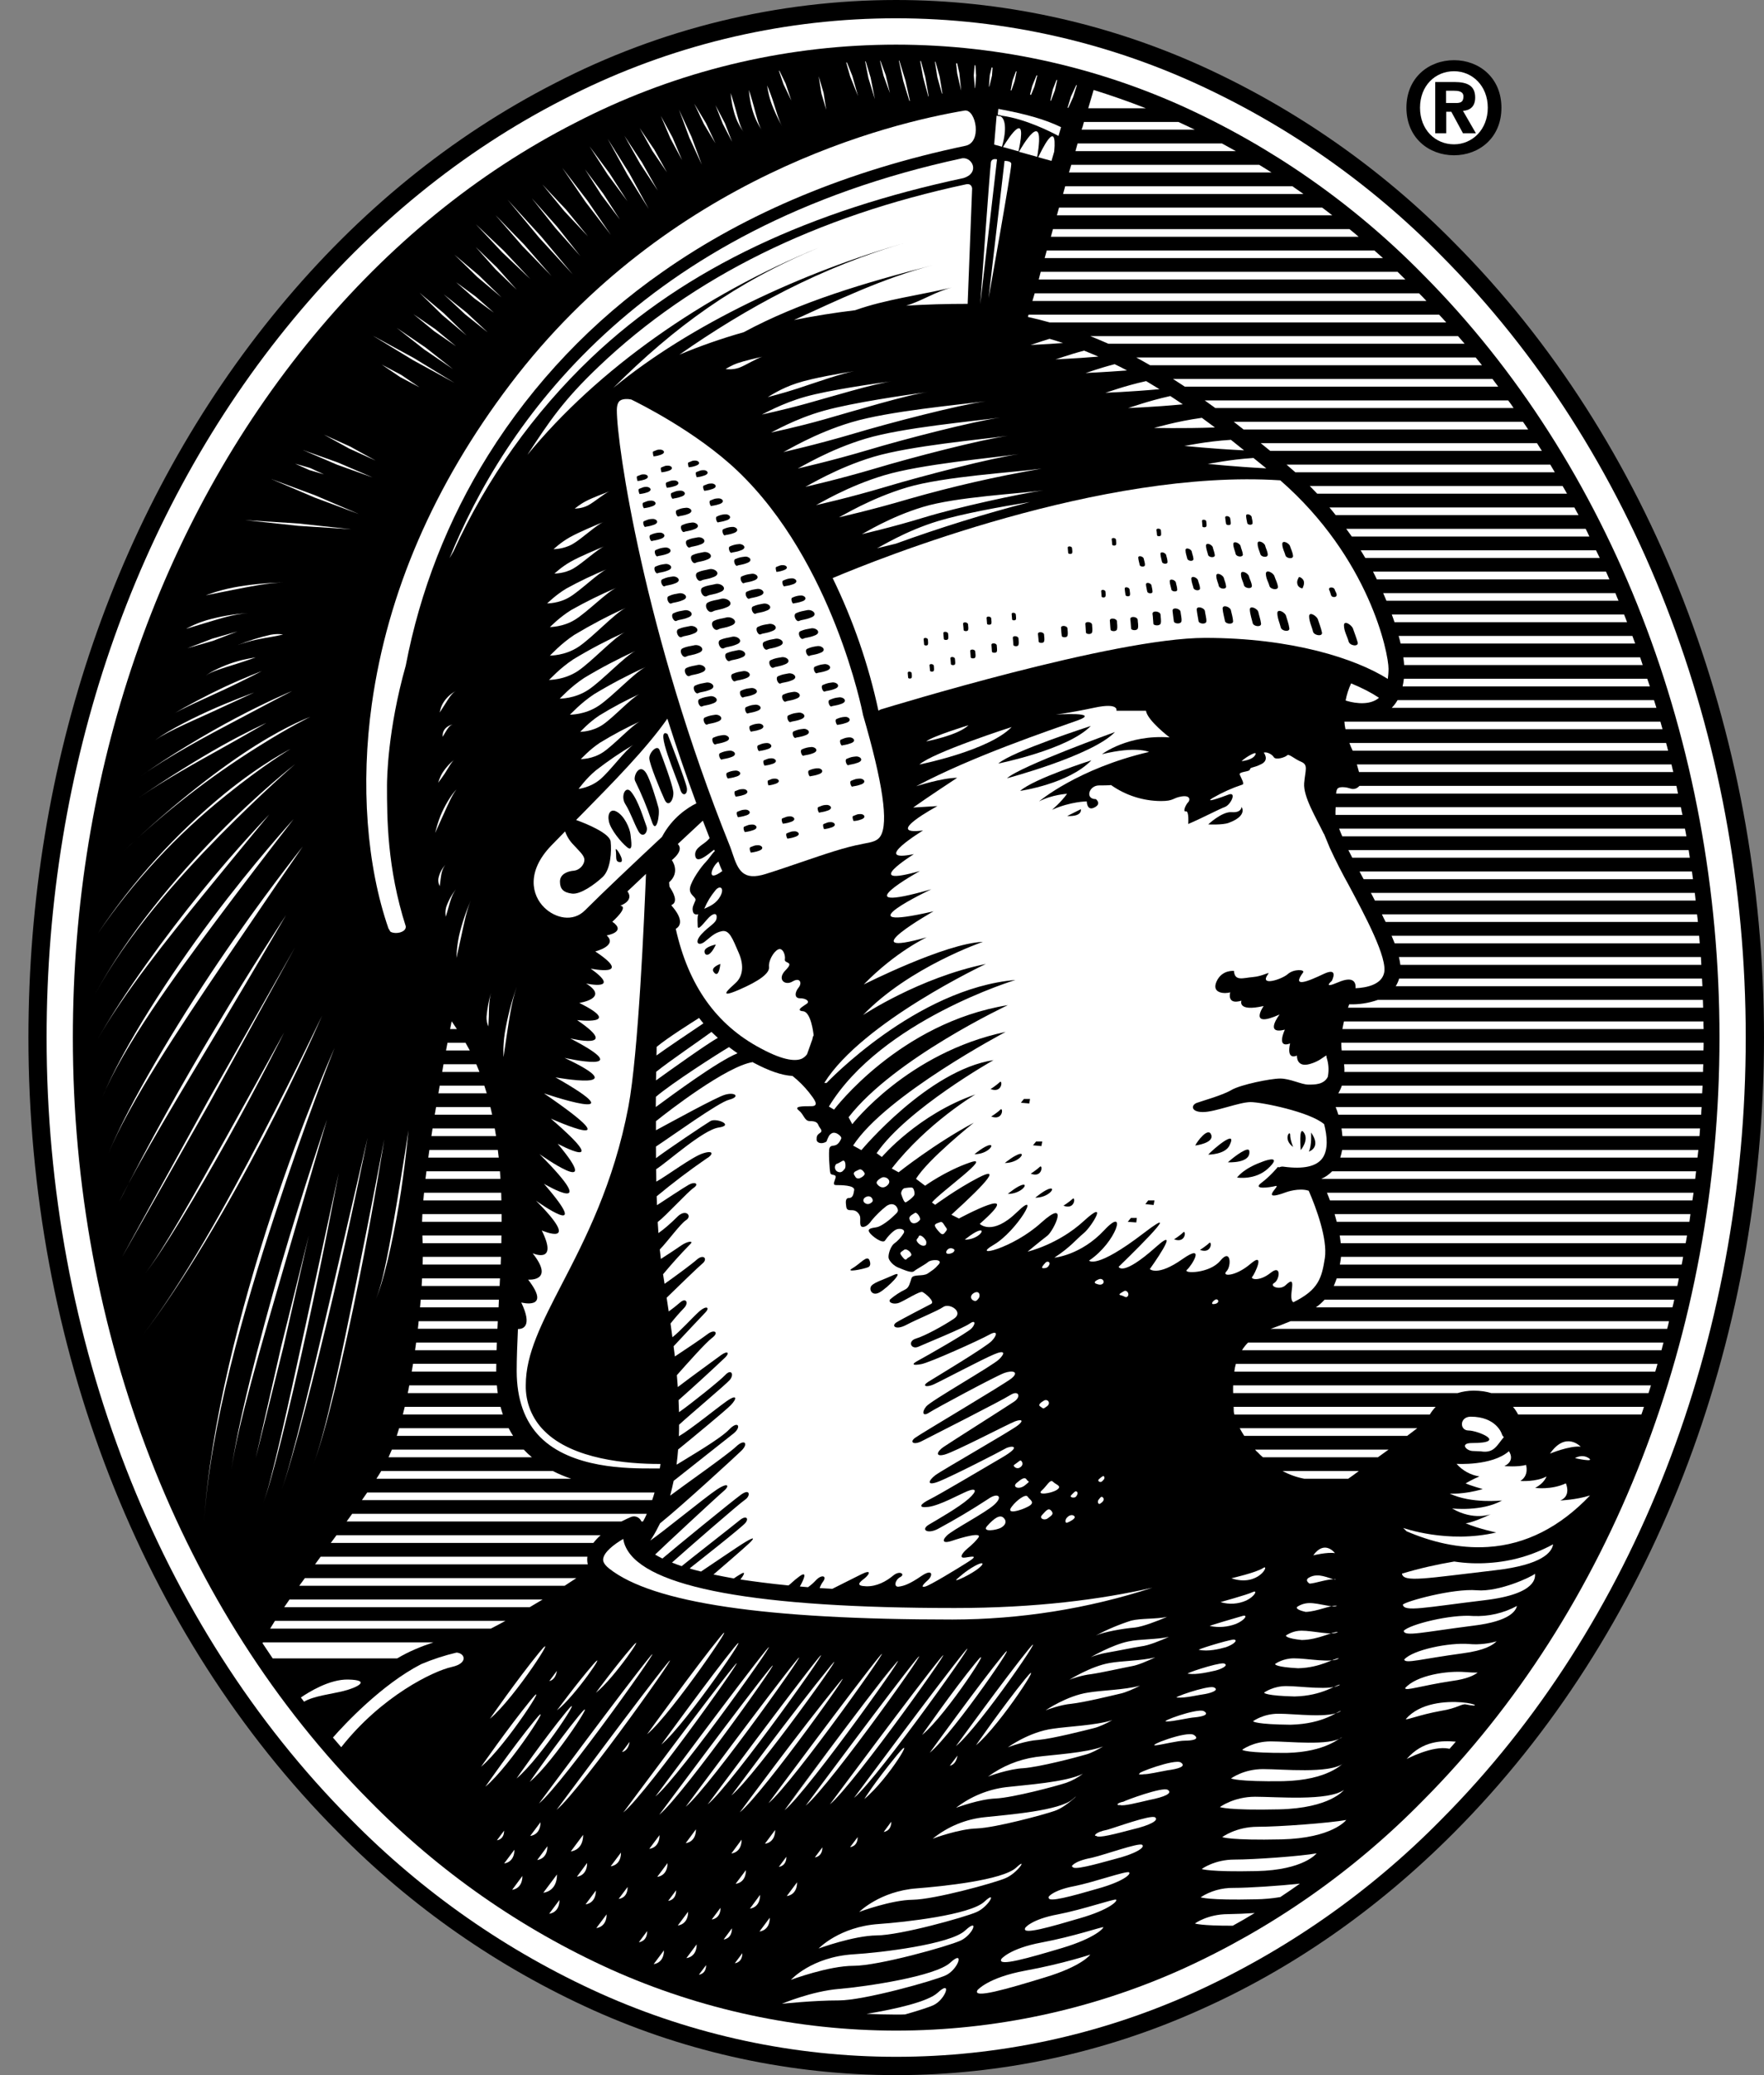 <svg width="34" height="40" viewBox="0 0 34 40" fill="none" xmlns="http://www.w3.org/2000/svg">
<rect x="0" y="0" width="34" height="40" fill="#808080" stroke="none"/>
<g clip-path="url(#clip0_3207_202)">
<path d="M28.026 2.993C27.538 2.993 27.108 2.656 27.108 2.076C27.108 1.497 27.539 1.16 28.026 1.16C28.509 1.16 28.939 1.499 28.939 2.076C28.94 2.656 28.509 2.993 28.026 2.993Z" fill="black"/>
<path d="M28.026 1.373C27.661 1.373 27.37 1.654 27.37 2.076C27.37 2.498 27.661 2.782 28.026 2.782C28.377 2.782 28.676 2.498 28.676 2.076C28.676 1.654 28.377 1.373 28.026 1.373Z" fill="white"/>
<path d="M28.032 4.681C26.618 3.243 24.951 2.081 23.116 1.253C21.277 0.428 19.286 0.001 17.273 0C14.986 0.001 12.732 0.55 10.699 1.602C8.704 2.622 6.915 4.076 5.385 5.926C2.266 9.694 0.548 14.691 0.548 19.999C0.548 25.924 2.722 31.507 6.514 35.317C7.928 36.756 9.596 37.919 11.432 38.747C13.27 39.573 15.261 40 17.274 40C19.288 40 21.279 39.573 23.117 38.747C24.91 37.951 26.564 36.795 28.033 35.317C31.825 31.507 34 25.924 34 19.999C33.998 14.076 31.824 8.493 28.032 4.681Z" fill="black"/>
<path d="M17.273 39.647C19.237 39.647 21.18 39.231 22.974 38.426C24.769 37.616 26.4 36.478 27.783 35.07C31.509 31.325 33.648 25.831 33.648 19.999C33.648 14.169 31.511 8.678 27.783 4.931C26.401 3.522 24.77 2.384 22.974 1.575C21.058 0.715 18.974 0.299 16.877 0.358C14.779 0.417 12.722 0.95 10.857 1.917C8.907 2.914 7.157 4.338 5.653 6.153C2.587 9.856 0.898 14.775 0.898 19.999C0.898 25.831 3.035 31.323 6.762 35.07C8.146 36.478 9.776 37.616 11.572 38.426C13.366 39.231 15.308 39.647 17.273 39.647Z" fill="white"/>
<path d="M27.425 5.289C26.086 3.926 24.508 2.824 22.77 2.038C20.922 1.209 18.913 0.809 16.891 0.866C14.868 0.923 12.884 1.436 11.086 2.368C9.195 3.333 7.499 4.716 6.042 6.476C3.051 10.089 1.404 14.893 1.404 19.999C1.404 25.698 3.487 31.058 7.119 34.709C8.458 36.074 10.037 37.177 11.777 37.964C13.506 38.739 15.379 39.141 17.273 39.142C19.167 39.141 21.04 38.74 22.77 37.964C24.509 37.177 26.087 36.074 27.425 34.709C31.058 31.058 33.142 25.698 33.142 19.999C33.143 14.302 31.058 8.94 27.425 5.289Z" fill="black"/>
<path d="M23.228 12.296C21.465 12.296 17.169 13.619 16.986 13.672C16.967 13.678 16.949 13.687 16.933 13.699L16.93 13.694C16.74 12.811 16.444 11.954 16.049 11.143C16.909 10.779 21.243 9.035 24.677 9.259C26.396 10.761 26.763 12.589 26.763 12.892C26.763 12.963 26.757 13.027 26.749 13.087C26.132 12.697 24.904 12.296 23.228 12.296ZM10.165 8.768C10.588 8.123 10.854 7.718 11.545 7.061C13.359 5.333 15.731 4.17 18.623 3.552C18.734 3.531 18.737 3.635 18.737 3.635L18.651 5.857C18.245 5.857 17.852 5.868 17.465 5.892C17.763 5.805 18.042 5.615 18.349 5.542C17.713 5.693 17.07 5.771 16.482 5.98C16.077 6.029 15.684 6.092 15.303 6.169C16.144 5.785 17.024 5.36 17.987 5.11C16.669 5.45 15.424 5.816 14.334 6.404C13.913 6.523 13.5 6.667 13.096 6.836C14.377 5.939 15.836 5.138 17.517 4.66C15.444 5.25 13.296 6.26 11.82 7.478C12.999 6.3 14.18 5.44 15.773 4.777C13.547 5.692 11.524 7.111 10.165 8.768Z" fill="white"/>
<path d="M11.889 7.909C11.889 7.816 11.91 7.754 11.949 7.724C12.011 7.679 12.12 7.691 12.167 7.701C12.297 7.765 13.416 8.314 14.218 9.079C16.057 10.834 16.624 13.73 16.63 13.759L16.632 13.773C17.017 15.095 17.128 15.86 16.972 16.115C16.915 16.21 16.812 16.234 16.635 16.265L16.62 16.269C16.29 16.328 15.88 16.47 15.446 16.618C15.223 16.694 14.994 16.773 14.76 16.846C14.327 16.982 14.228 16.786 14.117 16.447C14.101 16.401 14.087 16.357 14.072 16.319C12.411 12.191 11.889 8.565 11.889 7.909ZM26.579 13.45L26.551 13.473C26.343 13.619 26.018 13.531 25.936 13.503C25.957 13.389 25.993 13.278 26.042 13.173C26.26 13.263 26.438 13.356 26.579 13.45ZM16.413 8.139C15.696 8.352 15.147 8.698 15.098 8.715C15.111 8.71 15.723 8.575 16.443 8.362C17.162 8.147 18.488 7.804 19.002 7.734C18.477 7.804 17.129 7.924 16.413 8.139ZM16.69 8.454C15.973 8.668 15.425 9.014 15.375 9.031C15.386 9.028 16.001 8.891 16.718 8.678C17.437 8.462 18.764 8.12 19.28 8.049C18.754 8.122 17.406 8.24 16.69 8.454ZM16.836 8.806C16.12 9.021 15.571 9.367 15.522 9.384C15.535 9.381 16.148 9.244 16.867 9.031C17.586 8.815 18.912 8.472 19.427 8.401C18.901 8.473 17.553 8.592 16.836 8.806ZM17.044 9.161C16.326 9.375 15.777 9.719 15.728 9.736C15.741 9.734 16.355 9.598 17.073 9.384C17.793 9.168 19.119 8.826 19.637 8.754C19.11 8.828 17.76 8.947 17.044 9.161ZM17.483 9.395C16.767 9.609 16.218 9.955 16.169 9.972C16.18 9.969 16.795 9.832 17.514 9.619C18.356 9.378 19.211 9.182 20.075 9.034C19.548 9.106 18.201 9.182 17.483 9.395ZM17.789 9.772C17.146 9.966 16.654 10.281 16.61 10.297C16.62 10.294 17.172 10.17 17.817 9.973C18.462 9.776 19.652 9.518 20.113 9.451C19.642 9.519 18.434 9.576 17.789 9.772ZM15.88 7.917C15.323 8.072 14.897 8.327 14.859 8.338C14.868 8.335 15.345 8.238 15.902 8.08C16.461 7.921 17.492 7.608 17.892 7.556C17.483 7.61 16.436 7.761 15.88 7.917ZM11.051 12.709C10.784 12.885 10.6 13.095 10.582 13.107C10.586 13.104 10.868 13.112 11.136 12.936C11.402 12.758 11.843 12.28 12.043 12.186C11.703 12.341 11.371 12.515 11.051 12.709ZM11.066 12.24C10.801 12.416 10.617 12.625 10.599 12.638C10.603 12.635 10.885 12.644 11.152 12.467C11.419 12.289 11.859 11.811 12.06 11.718C11.719 11.872 11.387 12.047 11.066 12.24ZM11.009 11.759C10.776 11.904 10.614 12.076 10.599 12.088C10.602 12.085 10.85 12.09 11.083 11.945C11.318 11.8 11.704 11.406 11.879 11.33C11.582 11.457 11.291 11.6 11.009 11.759ZM10.912 11.347C10.703 11.474 10.558 11.623 10.545 11.632C10.548 11.63 10.77 11.636 10.979 11.509C11.19 11.383 11.537 11.039 11.694 10.973C11.426 11.083 11.165 11.207 10.912 11.347ZM10.996 10.829C10.819 10.929 10.698 11.049 10.686 11.056C10.689 11.055 10.875 11.059 11.051 10.959C11.228 10.857 11.518 10.583 11.65 10.531C11.515 10.585 11.171 10.729 10.996 10.829ZM10.978 10.359C10.802 10.459 10.68 10.579 10.669 10.586C10.672 10.585 10.857 10.589 11.034 10.489C11.209 10.39 11.501 10.113 11.632 10.062C11.499 10.115 11.155 10.259 10.978 10.359ZM11.294 9.66C11.171 9.724 11.086 9.8 11.078 9.804C11.08 9.803 11.209 9.806 11.332 9.743C11.455 9.679 11.657 9.504 11.75 9.47C11.657 9.505 11.416 9.595 11.294 9.66ZM14.218 7C14.087 7.046 13.993 7.111 13.985 7.114C13.986 7.114 14.114 7.135 14.245 7.089C14.375 7.041 14.601 6.897 14.697 6.876C14.598 6.897 14.348 6.955 14.218 7ZM11.256 13.07C10.99 13.246 10.805 13.455 10.788 13.468C10.793 13.465 11.075 13.473 11.341 13.296C11.608 13.119 12.049 12.641 12.248 12.548C11.908 12.702 11.576 12.877 11.256 13.07ZM11.454 13.379C11.187 13.555 11.003 13.764 10.985 13.777C10.989 13.774 11.271 13.783 11.538 13.605C11.805 13.428 12.245 12.948 12.446 12.857C12.106 13.011 11.774 13.186 11.454 13.379ZM11.551 13.792C11.341 13.931 11.197 14.097 11.183 14.107C11.186 14.104 11.407 14.111 11.617 13.97C11.826 13.829 12.171 13.451 12.328 13.377C12.061 13.5 11.801 13.638 11.551 13.792ZM11.56 14.319C11.353 14.457 11.208 14.624 11.194 14.633C11.197 14.631 11.419 14.638 11.626 14.498C11.837 14.357 12.182 13.977 12.339 13.904C12.072 14.026 11.811 14.165 11.56 14.319ZM11.482 14.852C11.288 15.015 11.162 15.197 11.152 15.207C11.155 15.205 11.375 15.185 11.567 15.024C11.76 14.861 12.063 14.446 12.21 14.355C11.957 14.506 11.714 14.671 11.482 14.852ZM15.528 7.646C15.067 7.775 14.715 7.981 14.684 7.991C14.691 7.988 15.085 7.907 15.546 7.779C16.008 7.651 16.86 7.392 17.19 7.35C16.853 7.394 15.988 7.518 15.528 7.646ZM15.359 7.387C15.052 7.485 14.817 7.646 14.798 7.655C14.8 7.652 15.064 7.59 15.37 7.49C15.678 7.389 16.244 7.189 16.465 7.155C16.241 7.19 15.664 7.286 15.359 7.387ZM18.084 10.043C17.441 10.237 16.947 10.555 16.903 10.568C16.909 10.566 17.049 10.535 17.266 10.48C18.115 10.172 18.979 9.904 19.853 9.677C19.288 9.767 18.543 9.904 18.084 10.043ZM20.229 6.531C20.021 6.595 19.884 6.646 19.861 6.649C19.867 6.649 20.12 6.639 20.489 6.612C20.403 6.583 20.316 6.556 20.229 6.531ZM24.16 8.828C23.674 8.86 23.315 8.942 23.277 8.942C23.288 8.942 23.775 8.995 24.407 9.028L24.16 8.828ZM23.165 8.054C22.652 8.125 22.276 8.245 22.241 8.249C22.252 8.247 22.762 8.263 23.417 8.24L23.165 8.054ZM22.091 7.346C21.65 7.444 21.34 7.566 21.303 7.571C21.314 7.57 21.761 7.555 22.348 7.502C22.263 7.449 22.175 7.396 22.091 7.346ZM22.557 7.634C22.102 7.735 21.777 7.861 21.742 7.865C21.751 7.864 22.206 7.85 22.798 7.794C22.718 7.739 22.635 7.686 22.557 7.634ZM21.484 7.02C21.165 7.103 20.952 7.186 20.923 7.19C20.931 7.189 21.259 7.176 21.723 7.141C21.644 7.098 21.565 7.058 21.484 7.02ZM23.725 8.478C23.228 8.509 22.864 8.595 22.825 8.595C22.839 8.595 23.337 8.65 23.979 8.681L23.725 8.478ZM20.895 6.759C20.581 6.842 20.377 6.922 20.343 6.927C20.354 6.925 20.694 6.914 21.171 6.874C21.079 6.834 20.987 6.796 20.895 6.759ZM18.596 23.896C18.596 23.896 18.789 23.733 18.888 23.719C18.992 23.703 18.843 23.896 18.596 23.896Z" fill="white"/>
<path d="M26 17.069C25.869 16.834 25.746 16.593 25.633 16.348C25.594 16.257 25.557 16.166 25.52 16.075H25.517C25.364 15.758 25.117 15.355 25.137 15.097C25.159 14.84 25.22 14.744 25.079 14.684C24.942 14.627 24.846 14.524 24.808 14.56C24.776 14.597 24.592 14.656 24.553 14.597C24.518 14.538 24.415 14.487 24.358 14.508C24.358 14.508 24.473 14.649 24.311 14.729C24.15 14.81 24.101 14.782 24.092 14.832C24.084 14.883 23.865 14.869 23.897 14.936C23.925 15.002 23.996 15.119 23.941 15.126C23.747 15.19 23.559 15.275 23.382 15.377C23.195 15.487 23.509 15.383 23.675 15.318C23.843 15.252 23.727 15.508 23.612 15.554C23.492 15.598 23.118 15.795 22.902 15.883C22.902 15.883 22.922 15.624 22.856 15.64C22.79 15.654 22.856 15.507 22.902 15.463C22.943 15.42 22.943 15.324 22.77 15.353C22.595 15.383 22.63 15.441 22.376 15.441C22.032 15.439 21.697 15.332 21.415 15.133C21.415 15.133 21.375 15.14 21.182 15.14C20.99 15.14 20.906 15.404 21.122 15.404C21.122 15.404 21.24 15.493 21.094 15.565C20.947 15.64 20.947 15.448 20.947 15.448C20.947 15.448 20.639 15.448 20.277 15.61C20.277 15.61 20.452 15.463 20.567 15.301C20.567 15.301 20.277 15.317 20.027 15.448C20.027 15.448 20.77 14.816 22.147 14.494C22.147 14.494 21.9 14.377 21.24 14.538C21.24 14.538 21.737 14.155 22.543 14.214C22.543 14.214 22.117 13.891 22.088 13.701H21.518C21.518 13.701 21.578 13.538 21.095 13.641C20.612 13.744 20.35 13.774 20.35 13.774C20.35 13.774 21.257 13.715 20.758 13.891C20.261 14.068 18.727 14.583 17.659 15.156C17.659 15.156 18.157 14.993 18.449 14.993C18.449 14.993 17.864 15.377 17.601 15.566L18.069 15.538C18.069 15.538 17 16.111 17.791 16.008C17.791 16.008 16.753 16.64 17.615 16.464C17.615 16.464 16.548 17.126 17.732 16.789C17.732 16.789 16.166 17.655 17.951 17.141C17.951 17.141 16.152 17.992 17.994 17.566C17.994 17.566 16.357 18.493 17.862 18.067C17.862 18.067 17.263 18.345 16.648 18.977C16.648 18.977 18.215 18.184 18.945 18.155C18.945 18.155 17.525 18.64 16.635 19.566C16.635 19.566 17.716 18.846 19.002 18.581C19.002 18.581 16.62 19.699 15.888 20.874H15.933C15.933 20.874 17.657 19.052 19.572 18.89C19.572 18.89 16.986 19.67 15.976 21.33L16.076 21.389C16.076 21.389 17.336 19.713 19.426 19.375C19.426 19.375 17.232 20.404 16.356 21.536L16.427 21.67C16.427 21.67 17.496 20.289 19.383 19.891C19.383 19.891 17.072 21.11 16.443 22.082L16.603 22.17C16.603 22.17 17.89 20.626 19.149 20.435C19.149 20.435 17.48 21.377 16.896 22.229L16.997 22.302C16.997 22.302 17.699 21.478 18.799 21.097C18.799 21.097 17.875 21.642 17.188 22.524L17.32 22.597C17.32 22.597 18.022 22.039 18.768 21.642C18.768 21.642 17.875 22.355 17.656 22.724L17.831 22.856C17.831 22.856 18.226 22.569 18.696 22.408C19.164 22.246 18.111 22.988 17.963 23.179L18.024 23.224C18.024 23.224 18.432 22.922 18.856 22.702C19.279 22.482 19.067 22.753 18.337 23.415L18.483 23.488C18.483 23.488 19.822 22.768 18.884 23.591C18.884 23.591 19.12 23.834 19.603 23.364C20.086 22.894 19.603 23.732 19.151 23.996C18.698 24.261 19.516 24.071 20.069 23.568C20.625 23.069 20.305 23.731 20.187 23.82C20.069 23.909 19.806 24.127 19.806 24.127C19.806 24.127 20.393 23.992 20.889 23.537C21.386 23.08 21.035 23.653 20.889 23.77C20.743 23.889 20.639 24.035 20.322 24.243C20.322 24.243 20.831 24.199 21.285 23.712C21.737 23.227 21.518 23.947 20.991 24.299C20.991 24.299 21.123 24.476 22.044 23.77C22.965 23.065 21.561 24.419 21.561 24.419C21.561 24.419 21.63 24.617 22.28 24.037C22.806 23.566 22.162 24.463 22.162 24.463C22.162 24.463 22.31 24.61 22.79 24.271C23.25 23.948 22.965 24.404 22.877 24.477C22.79 24.553 23.315 24.553 23.521 24.301C23.726 24.051 23.74 24.404 23.639 24.507C23.538 24.61 23.814 24.61 24.105 24.36C24.398 24.11 24.18 24.566 24.137 24.611C24.091 24.654 24.267 24.713 24.488 24.537C24.707 24.36 24.664 24.671 24.56 24.73C24.456 24.788 24.664 24.881 24.779 24.774C25.037 24.524 24.804 25.028 24.929 25.102C25.418 24.86 25.475 24.634 25.536 24.25C25.59 23.886 25.371 23.288 25.225 22.953C25.036 22.891 24.792 22.98 24.792 22.98C24.237 23.186 24.706 22.833 24.588 22.861C24.47 22.891 24.136 22.936 24.309 22.803C24.487 22.671 24.63 22.494 24.63 22.494L24.655 22.502C24.682 22.489 24.712 22.484 24.741 22.489C25.124 22.541 25.374 22.485 25.489 22.325C25.604 22.164 25.582 21.902 25.522 21.67C25.253 21.434 24.316 21.244 24.104 21.244C23.887 21.244 23.419 21.436 23.186 21.436C22.953 21.436 22.953 21.302 23.068 21.259C23.186 21.216 23.565 21.113 23.74 21.008C23.916 20.907 24.488 20.79 24.675 20.79C24.867 20.79 25.086 20.907 25.218 20.907C25.345 20.907 25.515 20.907 25.592 20.759C25.614 20.65 25.611 20.538 25.583 20.431C25.573 20.403 25.566 20.373 25.564 20.344C25.5 20.38 25.421 20.461 25.245 20.51C24.981 20.584 24.998 20.348 24.998 20.348C24.779 20.437 24.866 20.114 24.866 20.114C24.589 20.215 24.765 19.848 24.765 19.848C24.356 19.95 24.664 19.555 24.664 19.555C24.047 19.834 24.356 19.392 24.356 19.392C23.841 19.509 23.928 19.289 23.928 19.289C23.638 19.378 23.712 19.128 23.712 19.128C23.622 19.158 23.344 19.158 23.447 18.922C23.551 18.687 23.784 18.716 23.784 18.716C23.798 18.922 23.962 18.849 24.149 18.834C24.341 18.819 24.488 18.716 24.442 18.776C24.258 19.024 24.707 18.879 24.822 18.776C24.94 18.673 25.157 18.687 25.116 18.746C24.891 19.047 25.201 18.922 25.508 18.776C25.818 18.628 25.669 18.908 25.669 18.908C25.669 18.908 25.479 19.069 25.787 18.937C26.132 18.787 26.132 18.986 26.127 19.049C26.33 19.04 26.618 18.985 26.675 18.764C26.757 18.478 26.299 17.63 26 17.069Z" fill="white"/>
<path d="M23.843 22.698C23.843 22.698 24.194 22.757 24.444 22.521C24.694 22.286 24.458 22.345 24.343 22.389C24.223 22.434 23.99 22.521 23.843 22.698ZM23.667 22.404C23.667 22.404 24.119 22.432 24.079 22.183C24.064 22.095 23.815 22.271 23.667 22.404ZM23.288 22.257C23.288 22.257 23.611 22.257 23.697 22.081C23.869 21.732 23.363 22.169 23.288 22.257ZM23.038 22.081C23.038 22.081 23.403 22.036 23.346 21.875C23.288 21.713 23.069 22.008 23.038 22.081ZM25.27 21.83C25.27 21.83 25.287 22.08 25.227 22.198C25.227 22.198 25.477 22.123 25.27 21.83ZM25.071 22.169C25.071 22.169 25.235 21.977 25.131 21.83C25.028 21.683 25.071 22.169 25.071 22.169ZM24.925 22.109C24.925 22.109 24.867 21.977 24.867 21.875C24.867 21.772 24.72 21.962 24.925 22.109Z" fill="black"/>
<path d="M23.389 18.86C23.389 18.86 23.375 18.684 23.257 18.684C23.257 18.684 23.332 18.773 23.214 18.905C23.096 19.037 23.389 18.86 23.389 18.86Z" fill="white"/>
<path d="M19.367 22.418C19.367 22.418 19.559 22.259 19.663 22.242C19.763 22.228 19.62 22.418 19.367 22.418ZM18.782 22.249C18.782 22.249 18.973 22.088 19.074 22.073C19.176 22.058 19.033 22.249 18.782 22.249ZM19.425 23.014C19.425 23.014 19.617 22.852 19.718 22.837C19.821 22.82 19.677 23.014 19.425 23.014ZM19.954 23.087C19.954 23.087 20.146 22.925 20.244 22.911C20.348 22.895 20.204 23.087 19.954 23.087ZM20.497 23.241C20.497 23.241 20.612 23.168 20.673 23.11C20.73 23.05 20.73 23.33 20.497 23.241ZM19.867 22.624C19.867 22.624 19.982 22.549 20.042 22.492C20.1 22.434 20.1 22.713 19.867 22.624ZM19.105 21.522C19.105 21.522 19.225 21.447 19.28 21.39C19.34 21.33 19.34 21.61 19.105 21.522ZM19.093 20.993C19.093 20.993 19.209 20.918 19.269 20.86C19.326 20.801 19.326 21.082 19.093 20.993ZM22.63 23.889C22.63 23.889 22.745 23.816 22.805 23.756C22.863 23.697 22.863 23.976 22.63 23.889ZM23.129 24.093C23.129 24.093 23.244 24.021 23.305 23.961C23.363 23.904 23.363 24.182 23.129 24.093ZM19.735 21.183L19.677 21.257L19.839 21.271L19.853 21.183H19.735ZM19.971 22.003L19.91 22.077L20.072 22.092L20.089 22.003H19.971ZM22.131 23.139L22.076 23.211L22.235 23.227L22.252 23.139H22.131ZM21.797 23.477L21.737 23.552L21.901 23.564L21.912 23.477H21.797Z" fill="black"/>
<path d="M28.23 6.626C28.187 6.578 28.145 6.529 28.103 6.479H21.015C21.131 6.526 21.246 6.575 21.363 6.626H28.23ZM27.088 5.388L26.938 5.24H20.059L20.021 5.388H27.088ZM28.564 7.04L28.443 6.891H21.901C21.988 6.939 22.079 6.989 22.166 7.04H28.564ZM27.494 5.802C27.448 5.751 27.4 5.702 27.351 5.654H19.943L19.899 5.802H27.494ZM25.679 4.151C25.613 4.1 25.55 4.05 25.484 4.002H20.412L20.371 4.151H25.679ZM25.123 3.739C25.052 3.688 24.981 3.639 24.91 3.59H20.531L20.49 3.739H25.123ZM26.187 4.564C26.129 4.513 26.07 4.464 26.009 4.416H20.295L20.255 4.564H26.187ZM26.656 4.975L26.49 4.828H20.176L20.135 4.975H26.656ZM30.634 10.342C30.612 10.292 30.588 10.243 30.563 10.194H25.948L26.055 10.342H30.634ZM29.968 9.104L29.881 8.956H24.797L24.967 9.104H29.968ZM31.02 11.168L30.955 11.019H26.464C26.489 11.07 26.516 11.12 26.538 11.168H31.02ZM30.834 10.755L30.762 10.607H26.225C26.255 10.657 26.288 10.706 26.315 10.755H30.834ZM29.173 7.865C29.141 7.815 29.106 7.766 29.069 7.718H23.219L23.424 7.865H29.173ZM28.877 7.453C28.841 7.403 28.805 7.354 28.767 7.305H22.609L22.836 7.453H28.877ZM29.718 8.691L29.625 8.543H24.3L24.482 8.691H29.718ZM29.455 8.279C29.422 8.229 29.389 8.179 29.354 8.13H23.779L23.969 8.279H29.455ZM30.425 9.93L30.345 9.782H25.624C25.665 9.831 25.707 9.88 25.745 9.93H30.425ZM32.235 25.201C32.249 25.152 32.26 25.102 32.27 25.053H25.53C25.48 25.108 25.424 25.158 25.363 25.201H32.235ZM32.413 24.376C32.424 24.326 32.433 24.277 32.441 24.227H25.847L25.839 24.294L25.825 24.377H32.413V24.376ZM32.134 25.613C32.148 25.564 32.159 25.516 32.169 25.467H24.876C24.755 25.517 24.632 25.565 24.508 25.609L24.488 25.615H32.134V25.613ZM32.827 19.424L32.822 19.274H26.556C26.379 19.337 26.192 19.365 26.005 19.359L25.982 19.424H32.827ZM32.611 16.799H26.204L26.27 16.923L26.284 16.947H32.631L32.611 16.799ZM24.508 3.325C24.429 3.275 24.35 3.225 24.27 3.177H20.648L20.604 3.325H24.508ZM27.672 27.118H23.777C23.779 27.139 23.78 27.16 23.779 27.181C23.779 27.208 23.782 27.234 23.791 27.266H27.559C27.591 27.212 27.629 27.163 27.672 27.118ZM28.405 26.806C28.537 26.806 28.649 26.824 28.745 26.854H31.774L31.821 26.704H23.768C23.765 26.755 23.768 26.805 23.768 26.854H28.092C28.193 26.822 28.299 26.806 28.405 26.806ZM26.763 27.943H24.191C24.208 27.965 24.227 27.984 24.248 28.001C24.274 28.031 24.306 28.059 24.341 28.09H26.559L26.763 27.943ZM23.029 2.499L22.713 2.351H20.892L20.864 2.454C20.861 2.458 20.858 2.463 20.858 2.467L20.847 2.499H23.029ZM29.162 27.118C29.2 27.163 29.233 27.212 29.26 27.265H31.637C31.654 27.217 31.672 27.167 31.686 27.118H29.162ZM23.82 2.913L23.552 2.765H20.77L20.729 2.913H23.82ZM30.118 9.368H25.245L25.388 9.516H30.203C30.175 9.467 30.149 9.418 30.118 9.368ZM32.342 15.296C32.333 15.246 32.322 15.197 32.312 15.149H26.203C26.197 15.154 26.191 15.161 26.183 15.167C26.163 15.186 26.138 15.199 26.111 15.205C26.084 15.211 26.056 15.209 26.03 15.2C25.961 15.176 25.84 15.157 25.788 15.194C25.763 15.214 25.756 15.257 25.753 15.297H32.342V15.296ZM32.398 15.559H25.744V15.566C25.741 15.621 25.738 15.664 25.741 15.708H32.429C32.416 15.658 32.407 15.609 32.398 15.559ZM27.738 6.066H19.825L19.811 6.109C19.954 6.141 20.093 6.176 20.231 6.215H27.875C27.83 6.165 27.785 6.115 27.738 6.066ZM32.789 21.487C32.792 21.439 32.792 21.389 32.798 21.34H25.744C25.763 21.384 25.779 21.435 25.796 21.487H32.789ZM32.674 22.724L32.691 22.578H25.676C25.616 22.64 25.545 22.69 25.466 22.724H32.674ZM32.718 22.314L32.735 22.166H25.869C25.86 22.216 25.848 22.265 25.833 22.314H32.718ZM32.62 23.139L32.642 22.991H25.576C25.596 23.036 25.614 23.087 25.634 23.139H32.62ZM32.562 23.552L32.582 23.403H25.724L25.765 23.552H32.562ZM32.756 21.9C32.761 21.852 32.764 21.802 32.767 21.752H25.857C25.863 21.802 25.871 21.851 25.874 21.9H32.756ZM32.808 21.075L32.816 20.927H25.863C25.846 20.979 25.823 21.028 25.794 21.075H32.808ZM32.833 20.249C32.836 20.198 32.836 20.15 32.836 20.099H25.852C25.852 20.15 25.854 20.198 25.86 20.248H32.833V20.249ZM25.912 20.663H32.825C32.825 20.613 32.827 20.564 32.83 20.514H25.906C25.912 20.565 25.915 20.615 25.912 20.663ZM32.024 26.027L32.062 25.879H24.056C24.011 25.923 23.972 25.973 23.938 26.027H32.024ZM25.986 28.504C26.052 28.457 26.124 28.408 26.191 28.355H24.719C24.845 28.422 24.987 28.476 25.141 28.504H25.986ZM27.122 27.678L27.317 27.53H23.895C23.92 27.578 23.949 27.627 23.982 27.678H27.122ZM32.49 23.964C32.502 23.913 32.507 23.865 32.516 23.815H25.822C25.831 23.865 25.836 23.914 25.842 23.964H32.49ZM22.085 2.087C21.754 1.957 21.418 1.84 21.079 1.734L20.975 2.087H22.085ZM32.329 24.788C32.34 24.738 32.351 24.69 32.358 24.641H25.765C25.745 24.692 25.73 24.741 25.707 24.788H32.329ZM31.904 26.44C31.92 26.391 31.933 26.342 31.947 26.291H23.82C23.806 26.34 23.796 26.39 23.791 26.44H31.904ZM32.836 19.836C32.833 19.786 32.833 19.738 32.833 19.689H25.904C25.892 19.737 25.884 19.786 25.874 19.836H32.836ZM32.504 16.121C32.496 16.072 32.487 16.022 32.476 15.973H25.811C25.828 16.017 25.846 16.063 25.871 16.121H32.504ZM32.151 14.47C32.139 14.421 32.128 14.371 32.113 14.322H26.009C26.027 14.372 26.048 14.422 26.072 14.47H32.151ZM31.926 13.644C31.912 13.595 31.896 13.545 31.88 13.496H26.937C26.906 13.55 26.868 13.6 26.825 13.644H31.926ZM32.044 14.056L32.003 13.91H25.913C25.916 13.959 25.922 14.008 25.933 14.056H32.044ZM31.8 13.231L31.75 13.084H27.059C27.054 13.133 27.045 13.182 27.034 13.231H31.8ZM31.36 11.993C31.341 11.944 31.325 11.894 31.303 11.845H26.826C26.846 11.896 26.861 11.945 26.878 11.993H31.36ZM31.662 12.819L31.613 12.671H27.048C27.056 12.728 27.062 12.776 27.064 12.819H31.662ZM31.517 12.405C31.5 12.356 31.482 12.307 31.463 12.258H26.958C26.972 12.309 26.986 12.359 26.996 12.405H31.517ZM31.196 11.58C31.174 11.532 31.155 11.482 31.136 11.433H26.66L26.723 11.58H31.196ZM32.252 14.882C32.24 14.833 32.226 14.783 32.217 14.735H26.153L26.194 14.882H32.252ZM32.792 18.598L32.784 18.448H26.963C26.975 18.502 26.986 18.551 26.991 18.598H32.792ZM32.726 17.772C32.723 17.723 32.715 17.674 32.709 17.625H26.636C26.659 17.676 26.683 17.726 26.708 17.772H32.726ZM32.761 18.184L32.75 18.038H26.822L26.882 18.184H32.761ZM32.813 19.01L32.805 18.862H26.968C26.953 18.914 26.93 18.964 26.902 19.01H32.813ZM32.683 17.359L32.666 17.211H26.423C26.451 17.261 26.475 17.311 26.5 17.359H32.683ZM32.57 16.533L32.548 16.386H25.989L26.064 16.533H32.57ZM9.663 23.964L9.665 23.815H8.141L8.146 23.964H9.663ZM9.646 22.724L9.636 22.578H8.219L8.201 22.724H9.646ZM9.664 23.139L9.66 22.991H8.173L8.159 23.139H9.664ZM9.588 25.613L9.595 25.467H8.069C8.066 25.515 8.059 25.564 8.054 25.613H9.588ZM9.609 25.201L9.611 25.17L9.616 25.053H8.109L8.096 25.201H9.609ZM9.65 24.376L9.656 24.227H8.149L8.146 24.376H9.65ZM9.63 24.788L9.637 24.641H8.135L8.127 24.788H9.63ZM9.668 23.552V23.403H8.141L8.135 23.552H9.668ZM9.613 22.314L9.595 22.166H8.276L8.255 22.314H9.613ZM9.055 20.249L8.973 20.101H8.625L8.597 20.249H9.055ZM8.806 19.836L8.707 19.689H8.705C8.696 19.738 8.687 19.787 8.676 19.836H8.806ZM9.241 20.663C9.222 20.613 9.201 20.564 9.18 20.514H8.548L8.523 20.663H9.241ZM9.382 21.075L9.335 20.927H8.475L8.45 21.075H9.382ZM9.561 21.9L9.536 21.752H8.337L8.315 21.9H9.561ZM9.486 21.487L9.452 21.34H8.405L8.379 21.487H9.486ZM12.57 28.916C12.587 28.868 12.602 28.818 12.616 28.769H7.078C7.045 28.818 7.01 28.867 6.976 28.916H12.57ZM11.437 29.741C11.479 29.688 11.525 29.638 11.576 29.593H6.486L6.376 29.741H11.437ZM11.329 30.155C11.318 30.106 11.315 30.056 11.322 30.007H6.18L6.072 30.155H11.329ZM11.975 29.329C12.059 29.287 12.126 29.256 12.16 29.242C12.191 29.229 12.226 29.226 12.259 29.235C12.291 29.244 12.32 29.263 12.341 29.29C12.35 29.301 12.357 29.317 12.362 29.328H12.394C12.421 29.28 12.445 29.23 12.467 29.18H6.788C6.754 29.229 6.716 29.279 6.681 29.328H11.975V29.329ZM9.46 31.393C9.555 31.345 9.648 31.295 9.741 31.244H5.299C5.268 31.293 5.237 31.343 5.207 31.393H9.46ZM5.068 31.658C5.066 31.664 5.064 31.671 5.061 31.676L5.256 31.967H7.656C7.877 31.834 8.12 31.736 8.354 31.658H5.068ZM10.21 30.98L10.459 30.832H5.58L5.478 30.98H10.21ZM10.883 30.567L11.108 30.42H5.876L5.768 30.567H10.883ZM9.594 26.854C9.587 26.804 9.581 26.754 9.577 26.704H7.888C7.88 26.755 7.87 26.803 7.859 26.854H9.594ZM9.692 27.265C9.677 27.217 9.661 27.169 9.647 27.118H7.801L7.765 27.265H9.692ZM11.01 28.504C10.888 28.463 10.77 28.414 10.655 28.355H7.348C7.32 28.404 7.289 28.451 7.255 28.504H11.01ZM9.564 26.44V26.432L9.566 26.289H7.961L7.936 26.439H9.564V26.44ZM9.571 26.027L9.577 25.879H8.021L8 26.027H9.571ZM10.252 28.09C10.197 28.045 10.145 27.996 10.096 27.943H7.553L7.489 28.09H10.252ZM9.89 27.678C9.859 27.63 9.831 27.581 9.804 27.53H7.693C7.678 27.579 7.662 27.629 7.647 27.678H9.89ZM10.412 27.701C11.017 28.309 12.105 28.306 12.571 28.306H12.717L12.73 28.219H12.702C12.112 28.219 11.041 28.137 10.491 27.582C10.374 27.467 10.283 27.329 10.221 27.177C10.16 27.025 10.13 26.861 10.134 26.697C10.134 26.096 10.442 25.503 10.829 24.754C11.274 23.895 11.829 22.822 12.112 21.332C12.305 20.31 12.418 17.674 12.451 16.845L12.094 17.182C12.229 17.366 11.955 17.458 11.955 17.458C12.13 17.48 11.802 17.767 11.802 17.767C12.087 17.966 11.693 18.031 11.693 18.031C11.912 18.23 11.473 18.34 11.473 18.34C12.24 18.848 11.385 18.671 11.385 18.671C12 19.112 11.297 18.958 11.297 18.958C11.758 19.244 11.166 19.332 11.166 19.332C12.043 19.772 11.123 19.663 11.123 19.663C12 20.258 10.991 20.016 10.991 20.016C12.35 20.722 10.881 20.392 10.881 20.392C12.285 21.054 10.706 20.767 10.706 20.767C12.373 21.715 10.485 21.076 10.485 21.076C12.295 22.315 10.617 21.562 10.617 21.562C11.868 22.643 10.749 22.047 10.749 22.047C11.67 23.149 10.398 22.246 10.398 22.246C11.649 23.503 10.485 22.819 10.485 22.819C11.473 23.962 10.332 23.145 10.332 23.145C11.253 24.071 10.442 23.718 10.442 23.718C10.77 24.38 10.266 24.158 10.266 24.158C10.704 24.71 10.179 24.666 10.179 24.666C10.641 25.261 10.047 25.107 10.047 25.107C10.269 25.571 10.078 25.619 9.983 25.619C9.97 25.908 9.959 26.181 9.959 26.43C9.96 26.971 10.112 27.399 10.412 27.701ZM28.986 27.702C28.967 27.686 28.953 27.664 28.946 27.64C28.943 27.626 28.831 27.308 28.348 27.308C28.129 27.308 28.129 27.574 28.304 27.574C28.48 27.574 29.072 27.816 28.37 27.816C28.129 27.816 28.261 27.97 28.393 27.97L28.539 27.976C28.802 28.02 28.852 27.855 28.986 27.702ZM28.682 29.819C29.406 29.773 30.066 29.438 30.647 28.826C30.379 28.912 30.074 28.923 30.074 28.923C30.291 28.835 30.181 28.593 30.181 28.593C29.896 28.725 29.589 28.68 29.589 28.68C29.764 28.593 29.808 28.46 29.808 28.46C29.61 28.57 29.304 28.547 29.304 28.547C29.479 28.437 29.413 28.238 29.413 28.238C29.26 28.282 28.996 28.261 28.996 28.261C29.218 28.151 29.083 27.974 29.083 27.974C28.755 28.261 28.074 28.217 28.074 28.217C28.188 28.347 28.344 28.433 28.515 28.46C28.402 28.504 28.249 28.593 28.249 28.593C28.339 28.636 28.578 28.703 28.578 28.703C28.207 28.813 27.942 28.79 27.942 28.79C28.359 28.989 28.951 28.923 28.951 28.923C28.56 29.143 27.988 29.077 27.988 29.077C28.402 29.319 28.734 29.188 28.734 29.188C28.358 29.363 28.248 29.363 28.248 29.363C28.513 29.473 28.84 29.54 28.84 29.54C27.897 29.76 27.045 29.452 27.045 29.452L27.111 29.517C27.563 29.712 28.106 29.857 28.682 29.819ZM29.875 28.02C29.875 28.02 30.251 27.864 30.467 27.886C30.466 27.887 30.181 27.578 29.875 28.02ZM30.357 28.107C30.357 28.107 30.488 28.02 30.622 28.107C30.752 28.196 30.357 28.107 30.357 28.107ZM25.312 29.981C25.312 29.981 25.576 29.915 25.73 29.938C25.73 29.938 25.534 29.672 25.312 29.981ZM25.75 30.444C25.613 30.424 25.35 30.523 25.241 30.526C25.166 30.475 25.189 30.437 25.221 30.415C25.269 30.385 25.324 30.369 25.38 30.368C25.534 30.361 25.718 30.47 25.75 30.444ZM25.77 30.952C25.652 30.935 25.387 31.065 25.166 31.071C24.98 31.03 24.977 30.985 25.011 30.968C25.078 30.925 25.156 30.902 25.235 30.901C25.419 30.897 25.701 31 25.77 30.952ZM25.788 31.459C25.685 31.445 25.421 31.607 25.092 31.613C24.793 31.582 24.769 31.532 24.793 31.52C24.817 31.507 24.925 31.433 25.084 31.433C25.304 31.431 25.685 31.532 25.788 31.459ZM25.808 31.966C25.723 31.954 25.46 32.148 25.02 32.157C24.604 32.135 24.56 32.084 24.582 32.07C24.602 32.059 24.733 31.967 24.939 31.966C25.189 31.964 25.671 32.064 25.808 31.966ZM25.828 32.474C25.762 32.464 25.496 32.69 24.95 32.701C24.418 32.688 24.349 32.635 24.369 32.623C24.383 32.615 24.545 32.501 24.789 32.501C25.071 32.499 25.658 32.596 25.828 32.474ZM25.846 32.98C25.794 32.973 25.533 33.23 24.873 33.246C24.229 33.24 24.142 33.185 24.154 33.176C24.166 33.169 24.352 33.034 24.64 33.034C24.956 33.032 25.644 33.13 25.846 32.98ZM25.866 33.488C25.833 33.483 25.569 33.771 24.802 33.789C24.042 33.793 23.933 33.734 23.944 33.727C23.949 33.724 24.16 33.567 24.493 33.567C24.844 33.566 25.627 33.66 25.866 33.488ZM25.888 33.995C25.869 33.992 25.606 34.315 24.729 34.334C23.857 34.346 23.725 34.283 23.728 34.28C23.733 34.279 23.969 34.101 24.344 34.101C24.729 34.101 25.613 34.193 25.888 33.995ZM23.513 34.833C23.513 34.833 23.778 34.634 24.192 34.634C24.609 34.634 25.596 34.722 25.904 34.502C25.904 34.502 25.642 34.855 24.655 34.877C23.667 34.9 23.513 34.833 23.513 34.833ZM23.558 35.412C23.558 35.412 23.822 35.213 24.24 35.213C24.657 35.213 25.619 35.141 25.948 35.082C25.948 35.082 25.685 35.433 24.698 35.456C23.714 35.478 23.558 35.412 23.558 35.412ZM23.162 36.027C23.162 36.027 23.406 35.845 23.792 35.845C24.178 35.845 25.075 35.78 25.377 35.725C25.377 35.725 25.133 36.047 24.22 36.067C23.308 36.087 23.162 36.027 23.162 36.027ZM22.212 30.605C20.967 31.01 19.667 31.216 18.359 31.218C14.743 31.218 12.58 30.897 11.743 30.237C11.614 30.135 11.622 30.069 11.627 30.045C11.643 29.922 11.82 29.777 12.013 29.664C12.021 29.722 12.039 29.779 12.066 29.832C12.446 30.605 14.58 30.996 18.403 30.996C19.965 30.996 21.222 30.831 22.212 30.605ZM13.842 16.612C13.725 16.698 13.595 17.031 13.922 16.791C13.894 16.731 13.869 16.669 13.847 16.607L13.842 16.612ZM13.885 17.273C13.972 17.11 13.87 17.053 13.783 17.17C13.699 17.271 13.63 17.385 13.579 17.507L13.574 17.518C13.683 17.468 13.808 17.417 13.885 17.273Z" fill="white"/>
<path d="M15.48 19.493C15.319 19.479 15.494 19.39 15.553 19.346C15.611 19.302 15.538 19.243 15.421 19.243C15.305 19.243 15.319 19.126 15.392 19.037C15.465 18.949 15.421 18.831 15.274 18.92C15.128 19.007 14.968 18.876 15.143 18.7C15.319 18.522 15.114 18.581 15.128 18.494C15.143 18.405 15.084 18.258 14.997 18.302C14.909 18.345 14.808 18.522 14.822 18.64C14.836 18.757 14.646 18.906 14.236 19.082C13.826 19.258 14.047 19.067 14.177 18.949C14.309 18.831 14.353 18.625 14.236 18.361C14.12 18.096 14.061 17.921 13.915 17.949C13.769 17.978 13.694 18.067 13.579 18.155C13.461 18.244 13.374 18.169 13.52 18.008C13.666 17.847 13.798 17.802 13.812 17.699C13.826 17.596 13.755 17.596 13.666 17.683C13.579 17.771 13.447 17.964 13.447 17.847C13.447 17.77 13.435 17.688 13.459 17.623C13.414 17.635 13.373 17.624 13.359 17.582C13.329 17.494 13.374 17.435 13.402 17.362C13.432 17.287 13.272 17.259 13.3 17.11C13.329 16.965 13.519 16.7 13.607 16.612C13.666 16.552 13.725 16.451 13.777 16.406C13.773 16.397 13.769 16.387 13.764 16.378C13.634 16.481 13.432 16.653 13.402 16.506C13.374 16.36 13.519 16.302 13.623 16.213C13.642 16.195 13.661 16.177 13.678 16.156L13.547 15.819L13.064 16.269C13.12 16.324 13.137 16.424 12.949 16.58C12.949 16.58 13.122 16.807 12.897 17.007L12.898 17.024L12.904 17.092C12.971 17.191 13.084 17.386 12.942 17.445L12.945 17.459C12.995 17.514 13.23 17.785 13.025 17.904C13.268 18.996 13.807 19.754 14.66 20.207C15.135 20.464 15.359 20.455 15.463 20.403C15.5 20.383 15.532 20.354 15.556 20.32L15.66 20.027L15.662 20.009C15.666 19.991 15.672 19.974 15.682 19.958C15.679 19.913 15.63 19.507 15.48 19.493Z" fill="white"/>
<path d="M19.663 15.245C19.663 15.245 20.596 15.112 21.035 14.656C21.035 14.656 19.927 15.009 19.663 15.245ZM19.409 15.002C19.409 15.002 21.052 14.567 21.49 14.111C21.49 14.111 19.672 14.766 19.409 15.002ZM19.241 14.718C19.241 14.718 20.582 14.45 21.024 13.994C21.024 13.994 19.508 14.483 19.241 14.718Z" fill="black"/>
<path d="M23.93 14.672C23.93 14.672 24.137 14.656 24.194 14.553C24.254 14.45 24.007 14.597 23.93 14.672Z" fill="white"/>
<path d="M23.288 15.891C23.288 15.891 23.552 15.641 23.74 15.655C23.93 15.671 23.93 15.554 23.93 15.554C23.93 15.554 24.056 15.722 23.683 15.861C23.565 15.906 23.288 15.891 23.288 15.891ZM20.569 15.73L20.833 15.598C20.831 15.598 20.875 15.743 20.569 15.73Z" fill="black"/>
<path d="M17.721 14.737C17.721 14.737 19.061 14.47 19.499 14.014C19.499 14.014 17.985 14.501 17.721 14.737ZM17.852 14.291C17.852 14.291 18.467 14.176 18.667 13.979C18.667 13.979 17.975 14.191 17.852 14.291ZM16.999 22.698C16.999 22.698 16.861 22.764 16.905 22.822C16.948 22.881 17.014 22.911 17.08 22.867C17.146 22.822 17.153 22.771 17.124 22.734C17.096 22.698 17.038 22.682 16.999 22.698ZM16.473 22.588C16.438 22.631 16.467 22.645 16.481 22.675C16.495 22.705 16.526 22.726 16.569 22.712C16.613 22.696 16.686 22.644 16.663 22.61C16.642 22.572 16.598 22.527 16.561 22.544C16.526 22.558 16.473 22.588 16.473 22.588ZM17.431 22.904C17.396 22.914 17.358 22.979 17.372 23.022C17.388 23.065 17.424 23.19 17.461 23.175C17.519 23.142 17.57 23.101 17.614 23.05C17.645 23.015 17.614 22.911 17.591 22.898C17.57 22.881 17.461 22.898 17.431 22.904ZM17.624 23.388C17.624 23.388 17.514 23.44 17.527 23.492C17.542 23.542 17.565 23.58 17.615 23.58C17.667 23.58 17.711 23.543 17.732 23.513C17.754 23.484 17.666 23.337 17.624 23.388ZM18.025 23.604C17.998 23.629 18.067 23.712 18.118 23.763C18.171 23.815 18.192 23.786 18.227 23.741C18.265 23.697 18.25 23.683 18.222 23.646C18.192 23.609 18.171 23.537 18.118 23.559C18.067 23.58 18.046 23.58 18.025 23.604ZM17.701 23.851C17.68 23.88 17.65 23.894 17.68 23.938C17.709 23.982 17.767 24.021 17.812 24.012C17.854 24.005 17.854 23.976 17.854 23.938C17.854 23.903 17.754 23.779 17.708 23.828L17.701 23.851ZM18.272 24.079C18.222 24.122 18.222 24.181 18.302 24.167C18.382 24.151 18.39 24.122 18.397 24.101C18.403 24.079 18.326 24.036 18.272 24.079ZM17.424 24.093C17.392 24.122 17.329 24.137 17.365 24.189C17.403 24.242 17.447 24.306 17.475 24.27C17.504 24.233 17.541 24.233 17.563 24.198C17.586 24.16 17.475 24.05 17.424 24.093ZM16.686 23.075C16.64 23.097 16.62 23.155 16.671 23.19C16.722 23.227 16.773 23.206 16.811 23.168C16.846 23.131 16.788 23.021 16.686 23.075ZM16.116 22.439C16.105 22.452 16.097 22.466 16.094 22.483C16.091 22.499 16.092 22.515 16.097 22.531C16.102 22.547 16.111 22.561 16.123 22.572C16.136 22.583 16.151 22.59 16.166 22.593C16.233 22.61 16.262 22.549 16.284 22.527C16.305 22.504 16.305 22.336 16.233 22.38C16.16 22.425 16.116 22.439 16.116 22.439ZM20.146 24.345C20.1 24.395 20.057 24.446 20.108 24.446C20.158 24.446 20.195 24.439 20.224 24.38C20.253 24.322 20.179 24.299 20.146 24.345ZM18.769 24.925C18.698 24.967 18.703 25.035 18.754 25.064C18.808 25.094 18.827 25.073 18.866 25.022C18.901 24.967 18.875 24.865 18.769 24.925ZM21.174 24.661C21.116 24.686 21.073 24.72 21.122 24.743C21.174 24.764 21.232 24.778 21.265 24.734C21.292 24.689 21.24 24.631 21.174 24.661ZM21.665 24.888C21.616 24.918 21.533 24.954 21.605 24.968C21.679 24.985 21.701 25.029 21.737 24.985C21.775 24.939 21.717 24.858 21.665 24.888ZM20.121 26.998C20.058 27.036 19.998 27.08 20.055 27.115C20.113 27.152 20.099 27.167 20.179 27.108C20.262 27.049 20.195 26.956 20.121 26.998ZM23.429 25.05C23.371 25.08 23.339 25.138 23.382 25.138C23.429 25.138 23.465 25.124 23.48 25.094C23.492 25.064 23.455 25.035 23.429 25.05ZM18.469 30.417C18.469 30.417 18.601 30.29 18.785 30.187C18.967 30.086 18.995 30.137 18.82 30.262C18.644 30.386 18.316 30.533 18.469 30.417ZM19.025 29.417C19.16 29.266 19.269 29.19 19.341 29.255C19.412 29.321 19.384 29.396 19.297 29.446C19.21 29.497 18.918 29.541 19.025 29.417ZM19.502 29.041C19.595 28.917 19.77 28.79 19.807 28.849C19.845 28.909 19.971 28.961 19.815 29.041C19.663 29.122 19.376 29.202 19.502 29.041ZM20.078 28.732C20.179 28.643 20.239 28.504 20.297 28.563C20.354 28.622 20.48 28.643 20.371 28.718C20.262 28.79 19.971 28.828 20.078 28.732ZM20.086 29.202C20.16 29.126 20.204 29.055 20.262 29.12C20.322 29.188 20.262 29.216 20.195 29.267C20.13 29.318 20.02 29.269 20.086 29.202ZM19.595 28.585C19.68 28.514 19.75 28.46 19.787 28.519C19.823 28.578 19.873 28.533 19.758 28.629C19.64 28.725 19.502 28.666 19.595 28.585ZM19.543 28.24C19.641 28.175 19.663 28.13 19.69 28.166C19.717 28.203 19.718 28.255 19.652 28.291C19.586 28.327 19.522 28.255 19.543 28.24ZM20.648 28.82C20.714 28.753 20.73 28.732 20.757 28.755C20.787 28.776 20.757 28.837 20.729 28.857C20.7 28.879 20.604 28.865 20.648 28.82ZM20.569 29.249C20.632 29.181 20.706 29.204 20.715 29.24C20.723 29.276 20.628 29.328 20.575 29.349C20.524 29.372 20.524 29.291 20.569 29.249ZM21.174 28.909C21.22 28.851 21.232 28.835 21.264 28.872C21.292 28.909 21.255 28.953 21.209 28.982C21.167 29.013 21.147 28.945 21.174 28.909ZM21.182 28.512C21.229 28.471 21.27 28.432 21.284 28.467C21.298 28.504 21.27 28.526 21.24 28.556C21.21 28.585 21.139 28.549 21.182 28.512Z" fill="white"/>
<path d="M16.657 30.43C16.561 30.503 16.488 30.57 16.693 30.577C16.898 30.584 17.081 30.482 17.214 30.372C17.346 30.261 17.454 30.348 17.351 30.4C17.25 30.453 17.221 30.599 17.323 30.584C17.426 30.57 17.535 30.533 17.761 30.378C17.989 30.224 17.982 30.378 17.878 30.465C17.777 30.553 17.747 30.607 17.834 30.582C17.923 30.561 18.444 30.245 18.663 30.105C18.882 29.966 18.712 30.009 18.602 30.024C18.493 30.038 18.529 29.966 18.602 29.891C18.677 29.817 18.744 29.781 18.851 29.648C18.96 29.515 18.522 29.641 18.354 29.699C18.185 29.758 18.142 29.707 18.251 29.599C18.361 29.489 18.991 29.163 19.167 29.002C19.342 28.841 19.227 28.766 19.049 28.893C18.733 29.1 18.408 29.293 18.076 29.472C17.878 29.575 17.742 29.489 17.9 29.391C18.062 29.295 18.486 29.053 18.668 28.892C18.851 28.729 18.81 28.677 18.646 28.744C18.486 28.81 18.119 29.016 17.9 29.046C17.681 29.075 17.733 28.993 17.924 28.899C18.115 28.804 18.919 28.326 19.321 28.091C19.721 27.856 19.48 27.863 19.379 27.922C19.277 27.982 18.275 28.495 18.063 28.569C17.853 28.642 17.902 28.532 18.028 28.436C18.153 28.341 19.497 27.576 19.623 27.472C19.746 27.372 19.68 27.355 19.562 27.399C19.447 27.442 18.4 27.987 18.209 28.038C18.02 28.09 18.056 27.98 18.187 27.891C18.317 27.802 19.409 27.111 19.546 27.018C19.689 26.922 19.633 26.789 19.474 26.89C19.313 26.994 17.924 27.699 17.763 27.781C17.603 27.861 17.528 27.795 17.639 27.715C17.749 27.633 19.342 26.692 19.497 26.569C19.649 26.443 19.519 26.407 19.356 26.466C19.195 26.524 18.032 27.149 17.909 27.229C17.784 27.312 17.763 27.222 17.851 27.112C17.938 27.002 19.144 26.319 19.259 26.2C19.377 26.083 19.369 26.017 19.161 26.106C18.948 26.193 18.128 26.627 17.996 26.686C17.864 26.745 17.756 26.723 17.893 26.635C18.032 26.548 19.005 25.965 19.115 25.848C19.227 25.73 19.233 25.634 19.063 25.73C18.896 25.825 17.917 26.267 17.757 26.295C17.594 26.325 17.551 26.303 17.704 26.222C17.857 26.14 18.642 25.692 18.722 25.61C18.803 25.529 18.811 25.428 18.686 25.516C18.56 25.605 17.853 25.891 17.705 25.958C17.561 26.023 17.486 25.853 17.655 25.802C17.825 25.752 18.188 25.553 18.386 25.42C18.584 25.286 18.299 25.11 18.181 25.193C18.065 25.273 17.677 25.428 17.472 25.537C17.267 25.647 17.173 25.56 17.276 25.492C17.377 25.428 17.867 25.176 17.947 25.134C18.029 25.09 17.83 24.927 17.78 24.905C17.728 24.882 17.443 25.067 17.333 25.111C17.224 25.156 17.107 25.104 17.158 25.046C17.247 24.97 17.346 24.905 17.451 24.854C17.524 24.817 17.538 24.729 17.568 24.641C17.596 24.553 17.787 24.611 17.881 24.548C17.977 24.48 18.006 24.472 18.094 24.371C18.181 24.267 17.947 24.275 17.889 24.326C17.83 24.377 17.67 24.459 17.618 24.503C17.568 24.548 17.415 24.473 17.319 24.436C17.224 24.4 17.144 24.311 17.128 24.253C17.114 24.195 17.158 24.033 17.232 23.973C17.308 23.918 17.371 23.848 17.42 23.767C17.451 23.701 17.363 23.673 17.29 23.694C17.217 23.715 17.1 23.848 17.057 23.914C17.012 23.98 16.8 23.827 16.756 23.753C16.711 23.68 16.807 23.671 16.894 23.657C16.982 23.643 17.144 23.518 17.217 23.446C17.29 23.372 17.333 23.358 17.29 23.276C17.245 23.196 17.158 23.196 17.085 23.248C16.98 23.33 16.885 23.423 16.8 23.525C16.772 23.57 16.697 23.657 16.624 23.65C16.551 23.643 16.596 23.496 16.574 23.439C16.551 23.379 16.499 23.328 16.426 23.328C16.355 23.328 16.317 23.328 16.31 23.254C16.301 23.18 16.289 23.093 16.362 23.093C16.433 23.093 16.449 23.034 16.464 22.939C16.477 22.844 16.2 22.844 16.12 22.844C16.039 22.844 16.082 22.787 16.105 22.703C16.126 22.623 16.016 22.668 16.004 22.61C15.988 22.549 15.966 22.191 15.988 22.13C16.011 22.071 16.061 22.095 16.113 22.071C16.164 22.05 16.2 21.983 16.214 21.947C16.23 21.91 16.141 21.844 16.098 21.838C16.054 21.828 16.025 21.844 15.995 21.873C15.966 21.903 15.929 22.006 15.929 22.006C15.835 22.064 15.74 22.029 15.74 21.969C15.74 21.91 15.74 21.882 15.806 21.838C15.872 21.793 15.797 21.749 15.775 21.69C15.754 21.632 15.71 21.61 15.608 21.61C15.505 21.61 15.498 21.485 15.396 21.404C15.293 21.323 15.469 21.323 15.637 21.323C15.806 21.323 15.689 21.182 15.594 21.058C15.5 20.94 15.393 20.834 15.275 20.74C15.07 20.729 14.823 20.644 14.52 20.482L14.509 20.473C14.003 20.551 12.876 21.423 12.643 21.612V21.787C12.939 21.628 13.803 21.152 13.97 21.103C14.168 21.044 14.277 21.14 14.051 21.199C13.847 21.25 12.955 21.896 12.643 22.101L12.644 22.325C12.848 22.168 13.592 21.67 13.693 21.61C13.803 21.543 14.161 21.69 13.853 21.734C13.55 21.777 12.854 22.41 12.646 22.538L12.65 22.777C12.844 22.672 13.339 22.3 13.546 22.233C13.773 22.16 13.744 22.263 13.612 22.336C13.283 22.563 12.964 22.805 12.657 23.06L12.663 23.231C12.828 23.124 13.174 22.894 13.276 22.837C13.393 22.77 13.481 22.82 13.37 22.897C13.261 22.969 12.823 23.447 12.684 23.55L12.677 23.556L12.691 23.769C12.799 23.694 12.929 23.581 13.057 23.453C13.217 23.292 13.349 23.439 13.224 23.519C13.113 23.59 12.866 23.933 12.717 24.085L12.726 24.163L12.738 24.267C12.875 24.181 13.047 24.064 13.137 24.003C13.254 23.923 13.386 23.909 13.297 23.989C13.117 24.173 12.945 24.365 12.78 24.563L12.809 24.747C13.028 24.593 13.341 24.361 13.429 24.282C13.561 24.165 13.648 24.267 13.539 24.356C13.456 24.425 13.084 24.786 12.849 25.015L12.889 25.28C12.962 25.228 13.036 25.169 13.108 25.107C13.224 25.004 13.283 25.114 13.181 25.217C13.091 25.311 13.005 25.41 12.924 25.512L12.96 25.777C13.11 25.661 13.335 25.409 13.466 25.29C13.619 25.15 13.693 25.203 13.589 25.306C13.508 25.389 13.168 25.753 12.983 25.951L13.008 26.147C13.162 26.045 13.519 25.808 13.636 25.718C13.766 25.615 13.87 25.681 13.723 25.791C13.603 25.88 13.237 26.292 13.046 26.508L13.064 26.737C13.259 26.586 13.781 26.207 13.898 26.121C14.03 26.027 14.066 26.079 13.979 26.165C13.684 26.444 13.384 26.719 13.079 26.989L13.088 27.221C13.308 27.068 13.877 26.613 13.979 26.504C14.096 26.378 14.155 26.495 14.066 26.6C13.989 26.689 13.314 27.255 13.089 27.463C13.089 27.537 13.088 27.612 13.085 27.685C13.315 27.551 13.804 27.152 13.993 27.018C14.221 26.855 14.205 26.965 14.081 27.09C13.971 27.2 13.356 27.708 13.07 27.941C13.063 28.038 13.053 28.135 13.04 28.231L13.053 28.226C13.279 28.084 13.878 27.74 14.054 27.555C14.229 27.373 14.295 27.505 14.141 27.63C14.009 27.737 13.3 28.292 12.984 28.545C12.964 28.64 12.942 28.736 12.917 28.83C13.155 28.649 14.026 28.039 14.186 27.886C14.353 27.726 14.434 27.826 14.287 27.967C14.165 28.084 13.165 29.006 12.722 29.364C12.674 29.462 12.623 29.558 12.566 29.648L12.533 29.696C12.764 29.541 13.603 28.852 13.819 28.711C14.054 28.557 14.061 28.652 13.944 28.746C13.829 28.841 12.78 29.817 12.627 29.966C12.67 29.991 12.716 30.017 12.768 30.042C12.987 29.854 14.109 28.937 14.28 28.813C14.461 28.68 14.469 28.837 14.36 28.909C14.257 28.976 13.211 29.887 12.952 30.12C13.009 30.145 13.071 30.165 13.139 30.189C13.271 30.079 14.135 29.405 14.257 29.304C14.381 29.202 14.44 29.269 14.367 29.356C14.294 29.444 13.453 30.105 13.314 30.215L13.293 30.234C13.36 30.256 13.435 30.273 13.512 30.293C13.709 30.163 14.217 29.813 14.366 29.724C14.537 29.621 14.558 29.637 14.434 29.754C14.329 29.853 13.891 30.231 13.752 30.35C13.873 30.376 14.003 30.4 14.144 30.426C14.182 30.399 14.229 30.369 14.287 30.335C14.385 30.28 14.328 30.372 14.271 30.446C14.541 30.486 14.848 30.527 15.198 30.561C15.244 30.529 15.285 30.477 15.406 30.388C15.566 30.269 15.501 30.433 15.417 30.581L15.574 30.595C15.629 30.556 15.68 30.511 15.726 30.461C15.835 30.344 15.945 30.374 15.866 30.484C15.837 30.522 15.814 30.566 15.799 30.612L16.043 30.626C16.235 30.532 16.422 30.433 16.603 30.345C16.818 30.239 16.752 30.357 16.657 30.43ZM14.051 20.184C13.825 20.318 12.95 20.878 12.642 21.142L12.64 21.339C12.97 21.096 13.833 20.458 14.215 20.303C14.159 20.263 14.104 20.225 14.051 20.184ZM13.713 19.891C13.504 20.046 12.921 20.441 12.647 20.66L12.644 20.826C12.907 20.636 13.626 20.122 13.835 20.006C13.793 19.968 13.753 19.93 13.713 19.891ZM13.474 19.622C13.336 19.71 12.865 20.005 12.656 20.18C12.656 20.235 12.656 20.29 12.653 20.345C12.816 20.225 13.31 19.893 13.558 19.726C13.53 19.692 13.501 19.658 13.474 19.622Z" fill="white"/>
<path d="M17.219 24.579C17.03 24.666 16.868 24.712 16.802 24.778C16.736 24.844 16.802 24.998 16.955 24.911C17.11 24.822 17.461 24.469 17.219 24.579ZM16.736 24.425C16.627 24.469 16.276 24.535 16.429 24.448C16.583 24.36 16.714 24.182 16.759 24.294C16.802 24.402 16.736 24.425 16.736 24.425ZM13.798 18.206C13.798 18.206 13.579 18.251 13.579 18.338C13.579 18.427 13.68 18.464 13.798 18.206ZM13.885 18.581C13.885 18.581 13.689 18.647 13.755 18.735C13.819 18.824 13.864 18.757 13.885 18.581Z" fill="black"/>
<path d="M18.841 38.361C18.841 38.361 19.041 38.119 19.762 37.986C20.489 37.853 21.015 37.677 21.015 37.677C21.015 37.677 20.86 37.899 20.138 38.117C19.412 38.339 18.733 38.538 18.841 38.361ZM20.078 37.443C20.684 37.33 21.245 37.138 21.265 37.148C21.279 37.159 21.122 37.354 20.473 37.549C19.832 37.74 19.22 37.918 19.3 37.764C19.289 37.769 19.453 37.559 20.078 37.443ZM20.393 36.901C20.882 36.806 21.479 36.596 21.512 36.618C21.547 36.641 21.386 36.812 20.81 36.977C20.249 37.142 19.706 37.3 19.758 37.172C19.738 37.176 19.864 36.998 20.393 36.901ZM20.708 36.357C21.081 36.283 21.714 36.057 21.761 36.091C21.81 36.123 21.648 36.27 21.149 36.408C20.669 36.548 20.191 36.679 20.216 36.579C20.181 36.583 20.276 36.438 20.708 36.357ZM21.026 35.814C21.276 35.759 21.945 35.516 22.013 35.56C22.079 35.604 21.912 35.727 21.487 35.835C21.087 35.945 20.681 36.057 20.673 35.982C20.629 35.992 20.687 35.878 21.026 35.814ZM21.34 35.271C21.474 35.236 22.179 34.976 22.263 35.031C22.343 35.086 22.176 35.182 21.823 35.265C21.507 35.348 21.164 35.439 21.132 35.388C21.076 35.399 21.098 35.317 21.34 35.271ZM21.654 34.729C21.674 34.711 22.411 34.435 22.509 34.502C22.61 34.568 22.437 34.64 22.158 34.695C21.922 34.75 21.651 34.819 21.588 34.794C21.519 34.806 21.509 34.758 21.654 34.729ZM21.973 34.185C21.869 34.188 22.645 33.896 22.76 33.974C22.875 34.051 22.703 34.098 22.499 34.125C22.34 34.153 22.14 34.201 22.047 34.2C21.97 34.214 21.921 34.198 21.973 34.185ZM22.284 33.642C22.068 33.666 22.877 33.356 23.012 33.443C23.141 33.531 22.965 33.553 22.836 33.553C22.701 33.553 22.394 33.631 22.284 33.642ZM22.494 33.182C22.304 33.202 23.072 32.921 23.201 32.983C23.325 33.052 23.169 33.09 23.034 33.103C22.905 33.111 22.617 33.185 22.494 33.182ZM22.698 32.722C22.546 32.739 23.26 32.488 23.392 32.524C23.507 32.572 23.369 32.627 23.233 32.653C23.104 32.67 22.842 32.735 22.698 32.722ZM22.908 32.263C22.781 32.275 23.454 32.052 23.584 32.063C23.691 32.091 23.573 32.163 23.431 32.201C23.308 32.228 23.064 32.287 22.908 32.263ZM23.113 31.802C23.02 31.812 23.642 31.617 23.777 31.604C23.875 31.611 23.777 31.7 23.629 31.751C23.507 31.786 23.282 31.84 23.113 31.802ZM23.322 31.343C23.259 31.349 23.834 31.182 23.966 31.144C24.059 31.133 23.977 31.237 23.826 31.301C23.665 31.363 23.49 31.378 23.322 31.343ZM23.527 30.883C23.497 30.886 24.025 30.748 24.157 30.684C24.243 30.652 24.18 30.774 24.022 30.851C23.866 30.921 23.691 30.932 23.527 30.883ZM23.733 30.423C23.733 30.423 24.216 30.313 24.348 30.224C24.481 30.137 24.26 30.599 23.733 30.423ZM15.07 38.625C15.07 38.625 15.64 38.383 16.166 38.339C16.693 38.295 18.031 38.096 18.316 37.832C18.601 37.568 18.469 37.965 18.229 38.076C17.989 38.185 16.649 38.56 16.168 38.56C15.685 38.559 15.07 38.625 15.07 38.625ZM15.245 38.163C15.245 38.163 15.64 37.722 16.451 37.671C16.979 37.64 18.316 37.478 18.601 37.214C18.886 36.949 18.754 37.297 18.514 37.407C18.272 37.517 16.934 37.893 16.451 37.893C15.969 37.893 15.245 38.163 15.245 38.163ZM15.779 37.559C15.779 37.559 16.178 37.139 16.939 37.087C17.441 37.052 18.698 36.912 18.973 36.657C19.231 36.417 19.06 36.755 18.82 36.858C18.585 36.96 17.353 37.304 16.898 37.307C16.45 37.312 15.785 37.557 15.779 37.559ZM16.561 36.854C16.561 36.854 16.96 36.453 17.671 36.4C18.151 36.362 19.326 36.245 19.589 35.998C19.822 35.782 19.611 36.113 19.37 36.208C19.145 36.301 18.015 36.613 17.59 36.62C17.18 36.624 16.571 36.85 16.561 36.854ZM18.99 35.027C18.619 35.063 18.267 35.208 17.977 35.443C17.998 35.433 18.488 35.254 18.828 35.245C19.196 35.23 20.117 34.98 20.327 34.907C20.569 34.826 20.86 34.511 20.678 34.679C20.431 34.904 19.422 34.981 18.99 35.027ZM18.427 34.847C18.455 34.837 18.886 34.678 19.192 34.668C19.529 34.65 20.349 34.432 20.549 34.366C20.665 34.325 20.774 34.266 20.872 34.191C20.549 34.355 19.759 34.406 19.394 34.449C19.042 34.492 18.708 34.63 18.427 34.847ZM19.044 34.246C19.074 34.232 19.45 34.097 19.721 34.084C20.028 34.063 20.744 33.876 20.935 33.819C21.036 33.792 21.16 33.724 21.261 33.665C20.927 33.792 20.282 33.824 19.964 33.868C19.631 33.916 19.315 34.046 19.044 34.246ZM19.425 33.682C19.46 33.667 19.776 33.553 20.012 33.539C20.291 33.514 20.903 33.357 21.09 33.31C21.191 33.285 21.326 33.22 21.438 33.158C21.116 33.26 20.58 33.279 20.298 33.322C19.833 33.383 19.425 33.682 19.425 33.682ZM20.152 32.969C20.193 32.951 20.451 32.859 20.65 32.842C20.9 32.814 21.407 32.69 21.582 32.649C21.692 32.627 21.848 32.558 21.974 32.493C21.678 32.575 21.226 32.582 20.973 32.626C20.563 32.687 20.152 32.969 20.152 32.969ZM20.612 32.379C20.656 32.358 20.86 32.29 21.024 32.272C21.243 32.241 21.646 32.148 21.816 32.117C21.936 32.097 22.12 32.016 22.267 31.947C22.002 32.014 21.615 32.014 21.387 32.056C21.026 32.118 20.612 32.379 20.612 32.379ZM21.024 31.944C21.073 31.922 21.216 31.875 21.345 31.855C21.54 31.822 21.839 31.759 21.998 31.735C22.136 31.719 22.363 31.627 22.53 31.552C22.291 31.606 21.963 31.593 21.751 31.64C21.438 31.703 21.024 31.944 21.024 31.944ZM22.494 31.167C22.286 31.212 21.997 31.191 21.803 31.239C21.568 31.314 21.341 31.41 21.123 31.525C21.276 31.459 21.627 31.393 21.869 31.373C22.022 31.357 22.304 31.249 22.494 31.167ZM28.465 30.654C28.002 30.615 27.094 30.868 27.039 30.93C27.059 31.078 27.459 30.985 28.613 30.846C29.646 30.724 29.588 30.39 29.586 30.335C29.534 30.389 28.895 30.691 28.465 30.654ZM28.394 31.15C27.966 31.113 27.166 31.312 27.056 31.436C27.067 31.555 27.432 31.459 28.402 31.336C29.118 31.249 29.216 31.043 29.239 30.956C28.98 31.096 28.688 31.163 28.394 31.15ZM28.317 31.69C27.936 31.658 27.234 31.8 27.066 31.988C27.077 32.077 27.406 31.975 28.19 31.87C28.616 31.814 28.774 31.712 28.846 31.637C28.725 31.675 28.523 31.709 28.317 31.69ZM28.245 32.231C27.9 32.201 27.302 32.29 27.083 32.54C27.088 32.601 27.379 32.495 27.983 32.403C28.279 32.364 28.411 32.293 28.481 32.241C28.402 32.241 28.323 32.238 28.245 32.231ZM27.097 33.136C27.37 32.821 27.87 32.79 28.175 32.814C28.477 32.842 28.515 32.91 28.258 32.855C28.171 32.835 28.099 32.927 27.772 32.979C27.352 33.055 27.099 33.165 27.097 33.136ZM18.811 33.642C18.811 33.642 19.329 32.893 19.76 32.364C20.193 31.834 19.289 33.246 18.811 33.642ZM10.21 34.348C10.21 34.348 10.729 33.598 11.16 33.069C11.593 32.54 10.689 33.951 10.21 34.348ZM9.956 34.282C9.956 34.282 10.477 33.532 10.909 33.003C11.34 32.474 10.436 33.885 9.956 34.282ZM9.355 34.441C9.355 34.441 9.874 33.691 10.307 33.162C10.739 32.633 9.835 34.044 9.355 34.441ZM9.272 34.056C9.272 34.056 9.792 33.308 10.224 32.778C10.655 32.249 9.752 33.66 9.272 34.056ZM9.443 33.131C9.443 33.131 9.963 32.38 10.395 31.851C10.828 31.322 9.924 32.732 9.443 33.131ZM10.735 32.969C10.735 32.969 11.114 32.452 11.43 32.087C11.746 31.724 11.087 32.697 10.735 32.969ZM11.485 32.63C11.485 32.63 11.864 32.114 12.18 31.748C12.495 31.383 11.836 32.356 11.485 32.63ZM18.424 33.66C18.424 33.66 19.395 32.32 19.826 31.791C20.259 31.26 18.904 33.261 18.424 33.66ZM17.92 33.786C17.92 33.786 18.889 32.445 19.322 31.916C19.756 31.387 18.399 33.388 17.92 33.786ZM12.747 33.628C12.747 33.628 13.718 32.289 14.149 31.759C14.583 31.23 13.227 33.231 12.747 33.628ZM12.472 33.43C12.472 33.43 13.442 32.09 13.875 31.561C14.306 31.031 12.952 33.032 12.472 33.43ZM16.46 34.657C16.46 34.657 18.154 32.372 18.587 31.843C19.019 31.314 16.94 34.259 16.46 34.657ZM10.728 34.886C10.728 34.886 12.422 32.601 12.855 32.071C13.286 31.542 11.208 34.489 10.728 34.886ZM10.388 34.764C10.388 34.764 12.083 32.479 12.515 31.95C12.947 31.421 10.868 34.367 10.388 34.764ZM15.995 34.782C15.995 34.782 17.69 32.499 18.122 31.97C18.554 31.441 16.474 34.386 15.995 34.782ZM15.53 34.805C15.53 34.805 17.226 32.52 17.657 31.991C18.091 31.462 16.011 34.408 15.53 34.805ZM15.122 34.894C15.122 34.894 16.816 32.611 17.249 32.081C17.681 31.551 15.601 34.496 15.122 34.894ZM14.812 34.758C14.812 34.758 16.506 32.474 16.939 31.944C17.371 31.415 15.292 34.362 14.812 34.758ZM13.64 34.782C13.64 34.782 15.335 32.499 15.766 31.97C16.199 31.441 14.12 34.386 13.64 34.782ZM13.216 34.828C13.216 34.828 14.91 32.543 15.344 32.014C15.775 31.484 13.696 34.431 13.216 34.828ZM12.707 34.981C12.707 34.981 14.403 32.697 14.836 32.167C15.268 31.638 13.189 34.585 12.707 34.981ZM12.633 34.629C12.633 34.629 14.329 32.344 14.761 31.814C15.192 31.285 13.114 34.232 12.633 34.629ZM12.014 34.938C12.014 34.938 13.708 32.653 14.141 32.124C14.573 31.594 12.494 34.541 12.014 34.938ZM14.259 34.935C14.259 34.935 15.429 33.346 16.178 32.431C16.609 31.901 14.739 34.538 14.259 34.935ZM14.097 34.61C14.097 34.61 15.268 33.021 16.016 32.104C16.449 31.575 14.577 34.212 14.097 34.61ZM17.772 33.443C17.772 33.443 18.369 32.584 18.803 32.054C19.234 31.525 18.254 33.047 17.772 33.443ZM16.659 34.678C16.659 34.678 16.843 34.376 17.276 33.847C17.706 33.318 17.139 34.282 16.659 34.678Z" fill="white"/>
<path d="M15.116 34.894C15.116 34.894 16.661 32.793 17.242 32.081L15.116 34.894ZM23.141 36.572C23.141 36.572 23.284 36.633 24.199 36.611C24.359 36.609 24.519 36.595 24.677 36.568C24.806 36.483 24.929 36.398 25.055 36.309C24.658 36.352 24.069 36.391 23.775 36.391C23.551 36.388 23.33 36.45 23.141 36.572ZM23.031 37.077C23.031 37.077 23.141 37.122 23.761 37.12C23.904 37.041 24.043 36.962 24.184 36.875C24.011 36.887 23.838 36.894 23.666 36.897C23.274 36.898 23.031 37.077 23.031 37.077ZM18.074 38.411C17.89 38.583 17.263 38.728 16.701 38.819C16.891 38.827 17.082 38.833 17.273 38.833C17.33 38.833 17.389 38.833 17.445 38.83C17.701 38.758 17.906 38.69 17.987 38.654C18.227 38.544 18.359 38.146 18.074 38.411ZM28.822 30.268C29.729 30.163 29.913 29.918 29.935 29.768C29.546 29.979 29.135 30.098 28.698 30.127C28.475 30.143 28.25 30.134 28.029 30.1C27.689 30.157 27.353 30.234 27.022 30.333C27.047 30.511 27.484 30.423 28.822 30.268ZM27.113 33.906C27.113 33.906 27.615 33.641 27.925 33.707C27.931 33.71 27.933 33.71 27.939 33.71C27.98 33.666 28.019 33.618 28.06 33.572C27.796 33.55 27.424 33.55 27.113 33.906ZM6.713 32.375C6.349 32.365 5.942 32.623 5.799 32.721L5.861 32.802C6.039 32.692 6.397 32.653 6.625 32.595C6.888 32.529 7.162 32.385 6.713 32.375ZM8.709 32.132C9.026 32.062 8.968 31.868 8.8 31.855C8.568 31.91 8.34 31.984 8.12 32.077C7.356 32.469 6.632 33.247 6.417 33.493L6.577 33.679C7.355 32.691 8.358 32.208 8.709 32.132ZM12.712 35.374L12.515 35.638C12.515 35.638 12.712 35.626 12.712 35.374ZM11.969 35.71L11.771 35.974C11.771 35.974 11.969 35.964 11.969 35.71ZM12.097 36.373L11.925 36.602C11.925 36.603 12.097 36.595 12.097 36.373ZM11.485 36.442L11.287 36.708C11.287 36.708 11.485 36.696 11.485 36.442ZM12.866 35.913L12.668 36.178C12.668 36.178 12.866 36.167 12.866 35.913ZM13.414 35.262L13.217 35.528C13.217 35.528 13.414 35.516 13.414 35.262ZM14.377 36.048L14.179 36.312C14.179 36.312 14.377 36.302 14.377 36.048ZM12.474 37.223L12.314 37.438C12.314 37.438 12.474 37.429 12.474 37.223ZM11.316 35.91L11.12 36.175C11.12 36.175 11.316 36.164 11.316 35.91ZM10.736 36.132L10.472 36.484C10.472 36.484 10.736 36.469 10.736 36.132ZM9.716 35.288L9.578 35.473C9.578 35.473 9.716 35.464 9.716 35.288ZM10.418 35.125L10.22 35.389C10.22 35.389 10.418 35.378 10.418 35.125ZM14.65 36.525L14.454 36.791C14.454 36.789 14.65 36.779 14.65 36.525ZM14.837 36.966L14.639 37.231C14.639 37.231 14.837 37.22 14.837 36.966ZM13.888 36.774L13.718 37C13.718 37 13.888 36.99 13.888 36.774ZM14.108 37.17L13.948 37.385C13.948 37.385 14.108 37.376 14.108 37.17ZM14.308 37.65L14.163 37.844C14.163 37.842 14.308 37.835 14.308 37.65ZM13.61 37.879L13.471 38.064C13.471 38.064 13.61 38.055 13.61 37.879ZM13.428 37.479L13.23 37.745C13.23 37.743 13.428 37.732 13.428 37.479ZM13.263 36.85L13.065 37.115C13.065 37.115 13.263 37.104 13.263 36.85ZM13.032 36.437L12.879 36.641C12.879 36.641 13.032 36.633 13.032 36.437ZM14.294 35.461L14.097 35.727C14.097 35.727 14.294 35.717 14.294 35.461ZM14.941 35.274L14.744 35.539C14.744 35.54 14.941 35.528 14.941 35.274ZM15.157 35.791L15.012 35.985C15.012 35.985 15.157 35.976 15.157 35.791ZM15.851 35.609L15.706 35.803C15.706 35.803 15.851 35.794 15.851 35.609ZM16.531 35.412L16.385 35.605C16.385 35.605 16.531 35.597 16.531 35.412ZM17.179 35.115L17.033 35.312C17.033 35.312 17.179 35.302 17.179 35.115ZM18.455 33.841L18.307 34.035C18.307 34.035 18.424 34.027 18.455 33.841ZM12.136 33.576L11.989 33.771C11.989 33.771 12.105 33.762 12.136 33.576ZM10.734 32.208L10.588 32.403C10.588 32.403 10.703 32.395 10.734 32.208ZM15.363 36.283L15.165 36.548C15.165 36.548 15.363 36.537 15.363 36.283ZM12.797 37.595L12.599 37.861C12.599 37.859 12.797 37.848 12.797 37.595ZM11.692 36.901L11.494 37.165C11.494 37.165 11.692 37.153 11.692 36.901ZM11.24 35.368L11.002 35.688C11.002 35.687 11.24 35.674 11.24 35.368ZM10.551 35.588L10.354 35.854C10.354 35.852 10.551 35.842 10.551 35.588ZM10.783 36.624L10.585 36.889C10.585 36.889 10.783 36.878 10.783 36.624ZM10.069 36.161L9.872 36.427C9.872 36.428 10.069 36.415 10.069 36.161ZM9.915 35.655L9.717 35.92C9.717 35.919 9.915 35.907 9.915 35.655Z" fill="white"/>
<path d="M25.904 12.054C25.904 12.164 25.97 12.274 25.993 12.363C26.013 12.45 26.189 12.473 26.169 12.384C26.144 12.297 26.103 12.187 26.079 12.12C26.061 12.054 25.904 11.944 25.904 12.054ZM25.233 11.882C25.233 11.983 25.29 12.092 25.307 12.174C25.329 12.254 25.497 12.274 25.48 12.192C25.463 12.107 25.422 12.004 25.402 11.941C25.383 11.875 25.23 11.777 25.233 11.882ZM24.62 11.821C24.62 11.914 24.67 12.023 24.686 12.095C24.706 12.17 24.865 12.188 24.851 12.109C24.842 12.03 24.804 11.932 24.788 11.873C24.775 11.805 24.618 11.722 24.62 11.821ZM24.399 11.062C24.401 11.155 24.448 11.218 24.467 11.292C24.484 11.365 24.643 11.385 24.632 11.306C24.618 11.227 24.585 11.172 24.566 11.113C24.553 11.045 24.396 10.963 24.399 11.062ZM24.09 11.753C24.093 11.839 24.131 11.947 24.145 12.011C24.161 12.078 24.312 12.095 24.306 12.021C24.298 11.947 24.265 11.853 24.254 11.8C24.243 11.731 24.084 11.66 24.09 11.753ZM23.565 11.732C23.57 11.808 23.6 11.914 23.611 11.973C23.625 12.03 23.767 12.045 23.767 11.976C23.764 11.909 23.738 11.821 23.726 11.769C23.719 11.7 23.563 11.643 23.565 11.732ZM23.066 11.752C23.072 11.821 23.095 11.925 23.102 11.976C23.113 12.028 23.249 12.041 23.252 11.976C23.255 11.913 23.229 11.831 23.224 11.781C23.217 11.714 23.061 11.67 23.066 11.752ZM22.6 11.774C22.606 11.835 22.62 11.938 22.626 11.98C22.634 12.024 22.76 12.037 22.772 11.976C22.78 11.917 22.758 11.842 22.755 11.798C22.751 11.726 22.595 11.697 22.6 11.774ZM22.214 11.834C22.223 11.886 22.226 11.988 22.231 12.026C22.237 12.059 22.355 12.072 22.372 12.017C22.386 11.962 22.369 11.893 22.369 11.852C22.367 11.779 22.206 11.762 22.214 11.834ZM23.919 11.066C23.919 11.152 23.962 11.213 23.976 11.279C23.993 11.344 24.137 11.361 24.129 11.289C24.121 11.217 24.086 11.166 24.074 11.113C24.062 11.048 23.916 10.976 23.919 11.066ZM24.715 10.489C24.717 10.575 24.758 10.636 24.775 10.702C24.789 10.767 24.933 10.785 24.922 10.712C24.914 10.641 24.884 10.589 24.867 10.535C24.856 10.472 24.712 10.398 24.715 10.489ZM23.443 11.101C23.445 11.177 23.481 11.238 23.492 11.296C23.506 11.354 23.638 11.369 23.632 11.304C23.627 11.239 23.6 11.19 23.589 11.142C23.573 11.082 23.44 11.019 23.443 11.101ZM22.962 11.158C22.965 11.223 22.992 11.283 23.003 11.333C23.015 11.385 23.132 11.398 23.13 11.34C23.127 11.282 23.102 11.234 23.092 11.191C23.083 11.135 22.96 11.084 22.962 11.158ZM22.546 11.206C22.548 11.262 22.571 11.321 22.578 11.364C22.585 11.406 22.693 11.417 22.69 11.367C22.69 11.316 22.671 11.271 22.665 11.232C22.658 11.18 22.543 11.141 22.546 11.206ZM22.088 11.268C22.091 11.314 22.108 11.372 22.113 11.406C22.122 11.441 22.212 11.451 22.214 11.408C22.214 11.364 22.2 11.321 22.195 11.287C22.192 11.241 22.085 11.21 22.088 11.268ZM24.018 9.944C24.018 9.992 24.035 10.048 24.041 10.086C24.049 10.119 24.139 10.13 24.142 10.086C24.145 10.041 24.128 9.999 24.125 9.967C24.119 9.919 24.013 9.888 24.018 9.944ZM24.24 10.479C24.24 10.558 24.275 10.619 24.292 10.679C24.306 10.741 24.439 10.757 24.435 10.689C24.431 10.621 24.397 10.572 24.386 10.521C24.375 10.46 24.234 10.394 24.24 10.479ZM23.771 10.492C23.774 10.563 23.806 10.624 23.817 10.679C23.831 10.736 23.961 10.748 23.955 10.686C23.949 10.626 23.921 10.575 23.912 10.528C23.9 10.47 23.768 10.412 23.771 10.492ZM23.245 10.52C23.247 10.586 23.274 10.645 23.285 10.696C23.297 10.746 23.417 10.76 23.415 10.702C23.409 10.644 23.385 10.596 23.377 10.554C23.368 10.499 23.242 10.445 23.245 10.52ZM22.85 10.607C22.85 10.666 22.875 10.726 22.885 10.771C22.897 10.816 23.003 10.829 23.003 10.775C23 10.722 22.978 10.676 22.971 10.636C22.965 10.583 22.847 10.54 22.85 10.607ZM22.367 10.679C22.37 10.733 22.39 10.792 22.397 10.832C22.405 10.871 22.503 10.883 22.503 10.835C22.503 10.785 22.487 10.741 22.478 10.705C22.474 10.655 22.362 10.619 22.367 10.679ZM21.939 10.751C21.942 10.801 21.962 10.857 21.967 10.892C21.973 10.926 22.066 10.936 22.068 10.892C22.071 10.849 22.051 10.806 22.046 10.774C22.043 10.726 21.936 10.696 21.939 10.751ZM21.679 11.348C21.679 11.386 21.691 11.444 21.694 11.471C21.699 11.498 21.779 11.506 21.78 11.468C21.786 11.431 21.772 11.39 21.772 11.364C21.769 11.321 21.674 11.3 21.679 11.348ZM23.615 9.976C23.619 10.017 23.624 10.058 23.632 10.098C23.638 10.126 23.718 10.134 23.722 10.096C23.725 10.06 23.714 10.02 23.711 9.992C23.708 9.95 23.613 9.928 23.615 9.976ZM21.786 11.937C21.794 11.988 21.797 12.085 21.803 12.119C21.809 12.153 21.921 12.162 21.932 12.11C21.946 12.058 21.929 11.992 21.929 11.952C21.928 11.884 21.778 11.869 21.786 11.937ZM21.392 11.966C21.397 12.014 21.4 12.106 21.406 12.139C21.411 12.171 21.518 12.181 21.529 12.131C21.543 12.082 21.529 12.018 21.529 11.98C21.528 11.915 21.383 11.901 21.392 11.966ZM20.92 12.03L20.931 12.195C20.937 12.226 21.038 12.236 21.049 12.188C21.063 12.14 21.049 12.081 21.049 12.045C21.049 11.983 20.912 11.969 20.92 12.03ZM20.451 12.103C20.454 12.147 20.459 12.23 20.465 12.26C20.468 12.288 20.566 12.298 20.575 12.253C20.589 12.206 20.575 12.151 20.575 12.117C20.575 12.058 20.445 12.045 20.451 12.103ZM20.006 12.222C20.012 12.263 20.017 12.342 20.02 12.37C20.026 12.397 20.116 12.405 20.124 12.363C20.138 12.322 20.124 12.267 20.124 12.235C20.124 12.179 20 12.167 20.006 12.222ZM19.522 12.297L19.533 12.435C19.539 12.46 19.623 12.469 19.631 12.429C19.642 12.39 19.631 12.339 19.631 12.309C19.631 12.257 19.516 12.244 19.522 12.297ZM19.11 12.434L19.119 12.562C19.124 12.587 19.204 12.593 19.214 12.558C19.223 12.52 19.212 12.473 19.212 12.443C19.212 12.395 19.102 12.384 19.11 12.434ZM18.701 12.551C18.705 12.585 18.707 12.649 18.71 12.672C18.715 12.695 18.792 12.702 18.8 12.666C18.809 12.631 18.797 12.587 18.797 12.56C18.797 12.515 18.696 12.505 18.701 12.551ZM18.563 12.027C18.569 12.058 18.571 12.123 18.574 12.147C18.578 12.168 18.653 12.177 18.661 12.141C18.67 12.106 18.658 12.062 18.658 12.036C18.658 11.992 18.557 11.98 18.563 12.027ZM18.319 12.692C18.323 12.723 18.326 12.784 18.328 12.803C18.333 12.824 18.401 12.831 18.41 12.799C18.416 12.767 18.406 12.726 18.406 12.702C18.406 12.659 18.313 12.649 18.319 12.692ZM19.016 11.913L19.025 12.026C19.03 12.045 19.099 12.052 19.108 12.02C19.116 11.988 19.105 11.947 19.105 11.921C19.105 11.88 19.011 11.87 19.016 11.913ZM18.183 12.206C18.185 12.236 18.188 12.297 18.192 12.319C18.195 12.339 18.267 12.346 18.275 12.313C18.284 12.281 18.274 12.24 18.274 12.216C18.272 12.174 18.177 12.164 18.183 12.206ZM17.916 12.826L17.926 12.929C17.928 12.949 17.993 12.956 18 12.925C18.007 12.895 17.999 12.858 17.999 12.834C17.997 12.796 17.91 12.788 17.916 12.826ZM19.499 11.838L19.508 11.941C19.511 11.961 19.574 11.966 19.582 11.937C19.588 11.907 19.579 11.869 19.579 11.846C19.579 11.807 19.494 11.798 19.499 11.838ZM22.29 10.215C22.296 10.245 22.299 10.3 22.301 10.319C22.304 10.339 22.37 10.345 22.378 10.315C22.384 10.284 22.376 10.247 22.376 10.225C22.376 10.185 22.287 10.177 22.29 10.215ZM21.225 11.396L21.233 11.501C21.236 11.519 21.299 11.526 21.307 11.496C21.316 11.465 21.307 11.429 21.307 11.405C21.306 11.367 21.219 11.357 21.225 11.396ZM23.168 10.043L23.176 10.149C23.179 10.167 23.245 10.173 23.253 10.143C23.259 10.113 23.25 10.075 23.25 10.053C23.25 10.013 23.162 10.005 23.168 10.043ZM17.803 12.323L17.812 12.426C17.815 12.445 17.878 12.452 17.886 12.422C17.893 12.391 17.885 12.354 17.885 12.33C17.884 12.292 17.798 12.283 17.803 12.323ZM21.427 10.396C21.432 10.425 21.435 10.48 21.438 10.501C21.441 10.52 21.507 10.525 21.512 10.496C21.518 10.466 21.51 10.428 21.51 10.405C21.51 10.366 21.424 10.357 21.427 10.396ZM20.58 10.559L20.589 10.661C20.591 10.679 20.657 10.688 20.666 10.658C20.674 10.627 20.663 10.59 20.663 10.566C20.662 10.528 20.575 10.518 20.58 10.559ZM17.496 12.971L17.504 13.064C17.507 13.083 17.566 13.088 17.573 13.06C17.58 13.033 17.572 12.998 17.572 12.977C17.572 12.943 17.492 12.934 17.496 12.971ZM25.011 11.273C25.025 11.324 25.109 11.355 25.109 11.333C25.112 11.316 25.144 11.269 25.131 11.207C25.12 11.151 25.033 11.1 25.03 11.136C25.022 11.151 24.985 11.207 25.011 11.273ZM25.619 11.371C25.635 11.4 25.644 11.443 25.657 11.478C25.671 11.52 25.774 11.525 25.763 11.458C25.755 11.417 25.735 11.398 25.728 11.371C25.713 11.306 25.595 11.31 25.619 11.371ZM12.745 9.011C12.832 8.977 12.814 8.976 12.879 8.976C12.945 8.976 12.995 9.038 12.89 9.075C12.811 9.101 12.75 9.104 12.75 9.104C12.75 9.104 12.723 9.02 12.745 9.011ZM12.591 8.702C12.678 8.67 12.66 8.667 12.726 8.667C12.792 8.667 12.842 8.729 12.737 8.766C12.657 8.795 12.597 8.797 12.597 8.797C12.597 8.797 12.57 8.71 12.591 8.702ZM12.282 9.179C12.369 9.148 12.35 9.144 12.415 9.144C12.482 9.144 12.532 9.206 12.427 9.243C12.348 9.269 12.288 9.272 12.288 9.272C12.288 9.272 12.26 9.188 12.282 9.179ZM13.269 8.915C13.356 8.881 13.338 8.878 13.402 8.878C13.468 8.878 13.519 8.942 13.414 8.977C13.369 8.994 13.322 9.004 13.275 9.007C13.275 9.007 13.247 8.922 13.269 8.915ZM14.961 10.929C15.048 10.897 15.03 10.894 15.095 10.894C15.16 10.894 15.212 10.956 15.105 10.992C15.027 11.021 14.966 11.024 14.966 11.024C14.966 11.024 14.938 10.938 14.961 10.929ZM14.805 15.044C14.892 15.012 14.872 15.009 14.94 15.009C15.006 15.009 15.056 15.07 14.951 15.108C14.871 15.136 14.81 15.139 14.81 15.139C14.81 15.139 14.782 15.053 14.805 15.044ZM13.561 9.063C13.63 9.06 13.687 9.127 13.579 9.165C13.495 9.196 13.436 9.197 13.431 9.199C13.426 9.202 13.395 9.111 13.421 9.1C13.508 9.068 13.495 9.065 13.561 9.063ZM16.012 15.847C16.082 15.845 16.139 15.911 16.03 15.949C15.946 15.979 15.889 15.98 15.884 15.983C15.88 15.984 15.848 15.895 15.875 15.884C15.96 15.852 15.946 15.849 16.012 15.847ZM16.584 15.692C16.654 15.689 16.708 15.757 16.6 15.795C16.553 15.813 16.503 15.824 16.453 15.826C16.449 15.829 16.418 15.74 16.443 15.73C16.532 15.696 16.517 15.694 16.584 15.692ZM13.71 9.32C13.783 9.316 13.845 9.385 13.734 9.425C13.647 9.457 13.588 9.457 13.579 9.461C13.568 9.467 13.534 9.371 13.564 9.36C13.651 9.326 13.644 9.323 13.71 9.32ZM13.842 9.607C13.918 9.6 13.986 9.673 13.873 9.715C13.781 9.748 13.724 9.746 13.708 9.755C13.694 9.762 13.656 9.662 13.69 9.648C13.777 9.612 13.776 9.611 13.842 9.607ZM15.925 15.516C16.002 15.509 16.07 15.583 15.956 15.624C15.865 15.658 15.807 15.655 15.792 15.665C15.778 15.672 15.74 15.571 15.772 15.558C15.861 15.523 15.859 15.52 15.925 15.516ZM13.974 9.914C14.054 9.906 14.128 9.983 14.012 10.027C13.915 10.062 13.859 10.06 13.839 10.07C13.819 10.079 13.779 9.974 13.815 9.958C13.864 9.932 13.918 9.917 13.974 9.914ZM15.751 14.81C15.831 14.8 15.904 14.879 15.787 14.922C15.692 14.958 15.634 14.955 15.616 14.965C15.595 14.974 15.557 14.869 15.592 14.851C15.642 14.827 15.696 14.813 15.751 14.81ZM16.363 14.214C16.443 14.206 16.519 14.284 16.402 14.326C16.305 14.363 16.249 14.36 16.23 14.37C16.21 14.38 16.169 14.274 16.206 14.258C16.294 14.222 16.297 14.22 16.363 14.214ZM16.282 13.819C16.36 13.809 16.433 13.889 16.317 13.931C16.221 13.967 16.165 13.965 16.145 13.973C16.126 13.985 16.085 13.879 16.12 13.862C16.171 13.837 16.226 13.822 16.282 13.819ZM15.427 11.479C15.507 11.47 15.581 11.549 15.465 11.591C15.369 11.626 15.312 11.623 15.293 11.633C15.274 11.645 15.233 11.539 15.268 11.522C15.318 11.497 15.371 11.482 15.427 11.479ZM15.251 11.148C15.331 11.139 15.406 11.217 15.289 11.261C15.194 11.296 15.136 11.293 15.118 11.303C15.098 11.313 15.057 11.21 15.094 11.191C15.181 11.155 15.187 11.155 15.251 11.148ZM16.561 15.009C16.641 14.999 16.715 15.077 16.599 15.12C16.503 15.156 16.447 15.153 16.426 15.163C16.408 15.173 16.366 15.068 16.404 15.051C16.491 15.016 16.495 15.013 16.561 15.009ZM14.106 10.157C14.187 10.146 14.269 10.228 14.149 10.273C14.05 10.311 13.993 10.307 13.97 10.319C13.944 10.331 13.901 10.219 13.94 10.202C13.992 10.176 14.048 10.161 14.106 10.157ZM14.236 10.489C14.322 10.475 14.409 10.561 14.287 10.606C14.183 10.647 14.128 10.641 14.1 10.655C14.071 10.672 14.023 10.555 14.066 10.534C14.12 10.508 14.177 10.493 14.236 10.489ZM15.625 14.401C15.71 14.387 15.796 14.471 15.675 14.518C15.57 14.559 15.515 14.553 15.487 14.567C15.458 14.583 15.41 14.467 15.455 14.446C15.508 14.42 15.566 14.405 15.625 14.401ZM16.488 14.583C16.575 14.569 16.661 14.653 16.539 14.7C16.435 14.739 16.38 14.735 16.352 14.749C16.322 14.765 16.275 14.649 16.318 14.628C16.407 14.591 16.422 14.59 16.488 14.583ZM14.346 10.732C14.436 10.714 14.528 10.803 14.403 10.851C14.295 10.894 14.242 10.887 14.208 10.905C14.173 10.921 14.123 10.802 14.17 10.778C14.257 10.741 14.281 10.74 14.346 10.732ZM15.473 14.051C15.562 14.034 15.654 14.123 15.531 14.171C15.422 14.213 15.368 14.207 15.334 14.223C15.3 14.241 15.25 14.12 15.298 14.097C15.385 14.061 15.407 14.059 15.473 14.051ZM16.167 13.443C16.256 13.427 16.349 13.516 16.226 13.564C16.117 13.606 16.063 13.599 16.026 13.617C15.992 13.633 15.942 13.513 15.99 13.491C16.078 13.454 16.102 13.451 16.167 13.443ZM16.035 13.156C16.126 13.14 16.217 13.229 16.094 13.277C15.986 13.32 15.931 13.313 15.896 13.33C15.862 13.347 15.811 13.227 15.859 13.204C15.946 13.167 15.969 13.165 16.035 13.156ZM15.882 12.803C15.971 12.788 16.064 12.877 15.941 12.925C15.831 12.967 15.778 12.96 15.743 12.977C15.709 12.994 15.658 12.874 15.706 12.851C15.793 12.815 15.816 12.812 15.882 12.803ZM14.478 11.062C14.57 11.042 14.669 11.136 14.542 11.186C14.43 11.23 14.377 11.221 14.339 11.241C14.3 11.262 14.245 11.135 14.295 11.111C14.384 11.073 14.412 11.072 14.478 11.062ZM15.378 13.739C15.472 13.719 15.57 13.812 15.444 13.862C15.33 13.907 15.277 13.898 15.239 13.918C15.199 13.938 15.145 13.812 15.197 13.788C15.284 13.75 15.312 13.747 15.378 13.739ZM14.583 11.354C14.678 11.333 14.784 11.43 14.655 11.481C14.538 11.527 14.486 11.518 14.443 11.54C14.398 11.561 14.339 11.431 14.395 11.405C14.482 11.367 14.517 11.365 14.583 11.354ZM15.284 13.338C15.38 13.318 15.484 13.414 15.355 13.465C15.239 13.512 15.187 13.502 15.143 13.524C15.1 13.547 15.041 13.416 15.097 13.389C15.184 13.351 15.219 13.349 15.284 13.338ZM15.744 12.456C15.841 12.436 15.946 12.532 15.816 12.583C15.699 12.63 15.647 12.62 15.604 12.642C15.56 12.665 15.502 12.534 15.557 12.507C15.644 12.469 15.679 12.467 15.744 12.456ZM14.707 11.637C14.806 11.615 14.917 11.714 14.785 11.767C14.665 11.817 14.613 11.805 14.565 11.829C14.516 11.853 14.455 11.718 14.513 11.69C14.601 11.652 14.642 11.65 14.707 11.637ZM15.19 12.982C15.289 12.96 15.4 13.06 15.268 13.112C15.147 13.162 15.095 13.15 15.046 13.174C14.999 13.2 14.937 13.064 14.996 13.035C15.083 12.997 15.123 12.995 15.19 12.982ZM14.808 12.03C14.91 12.002 15.027 12.106 14.892 12.161C14.767 12.213 14.716 12.201 14.663 12.227C14.61 12.254 14.545 12.113 14.607 12.084C14.695 12.043 14.742 12.041 14.808 12.03ZM15.052 12.671C15.156 12.645 15.272 12.748 15.137 12.803C15.013 12.855 14.962 12.843 14.909 12.87C14.855 12.896 14.791 12.755 14.853 12.726C14.94 12.685 14.985 12.683 15.052 12.671ZM15.625 12.114C15.727 12.089 15.844 12.192 15.709 12.247C15.584 12.298 15.533 12.285 15.48 12.313C15.427 12.339 15.362 12.199 15.424 12.168C15.512 12.129 15.559 12.127 15.625 12.114ZM12.46 9.385C12.529 9.384 12.588 9.45 12.479 9.49C12.395 9.519 12.335 9.521 12.329 9.523C12.323 9.526 12.292 9.434 12.319 9.423C12.406 9.391 12.395 9.386 12.46 9.385ZM12.547 9.65C12.622 9.645 12.688 9.717 12.575 9.758C12.486 9.792 12.428 9.79 12.415 9.797C12.403 9.801 12.366 9.704 12.399 9.69C12.486 9.656 12.482 9.653 12.547 9.65ZM14.318 15.211C14.392 15.205 14.458 15.276 14.346 15.319C14.256 15.351 14.198 15.351 14.186 15.356C14.173 15.362 14.137 15.264 14.169 15.25C14.256 15.216 14.252 15.214 14.318 15.211ZM14.363 15.607C14.436 15.602 14.503 15.674 14.391 15.715C14.3 15.747 14.242 15.747 14.229 15.753C14.218 15.76 14.181 15.661 14.212 15.648C14.3 15.613 14.297 15.612 14.363 15.607ZM14.493 15.894C14.568 15.888 14.634 15.96 14.521 16.001C14.431 16.034 14.374 16.034 14.361 16.039C14.349 16.046 14.313 15.948 14.344 15.935C14.431 15.9 14.427 15.898 14.493 15.894ZM12.57 10.003C12.649 9.995 12.722 10.071 12.606 10.115C12.511 10.15 12.453 10.149 12.435 10.157C12.417 10.165 12.376 10.061 12.413 10.046C12.5 10.01 12.504 10.008 12.57 10.003ZM14.17 14.854C14.25 14.845 14.323 14.922 14.207 14.965C14.111 14.999 14.057 14.998 14.037 15.006C14.017 15.016 13.978 14.912 14.014 14.896C14.063 14.871 14.116 14.857 14.17 14.854ZM12.702 10.267C12.785 10.256 12.865 10.338 12.745 10.383C12.646 10.421 12.59 10.417 12.564 10.429C12.54 10.442 12.495 10.331 12.536 10.312C12.588 10.286 12.644 10.271 12.702 10.267ZM12.811 10.555C12.898 10.54 12.987 10.626 12.865 10.674C12.759 10.714 12.703 10.709 12.672 10.724C12.642 10.74 12.594 10.621 12.639 10.602C12.726 10.565 12.745 10.563 12.811 10.555ZM14.051 14.471C14.138 14.456 14.228 14.543 14.106 14.59C13.999 14.631 13.944 14.625 13.913 14.641C13.884 14.656 13.833 14.539 13.878 14.518C13.932 14.491 13.991 14.476 14.051 14.471ZM12.814 10.873C12.907 10.856 13.002 10.946 12.876 10.995C12.767 11.039 12.712 11.032 12.675 11.05C12.637 11.069 12.584 10.946 12.634 10.921C12.722 10.884 12.748 10.883 12.814 10.873ZM13.929 14.171C14.021 14.154 14.117 14.244 13.991 14.293C13.881 14.337 13.828 14.33 13.79 14.349C13.753 14.367 13.7 14.243 13.749 14.219C13.838 14.182 13.864 14.181 13.929 14.171ZM12.952 11.115C13.047 11.094 13.152 11.19 13.022 11.241C12.907 11.287 12.855 11.278 12.811 11.3C12.769 11.323 12.71 11.191 12.767 11.166C12.852 11.127 12.886 11.125 12.952 11.115ZM13.772 13.78C13.867 13.759 13.971 13.855 13.842 13.907C13.725 13.953 13.673 13.944 13.63 13.966C13.586 13.987 13.53 13.856 13.584 13.831C13.672 13.793 13.706 13.791 13.772 13.78ZM13.082 11.438C13.182 11.415 13.296 11.515 13.162 11.568C13.04 11.619 12.99 11.608 12.939 11.632C12.89 11.657 12.828 11.52 12.887 11.492C12.974 11.451 13.016 11.451 13.082 11.438ZM13.675 13.423C13.774 13.399 13.887 13.5 13.755 13.554C13.633 13.603 13.581 13.592 13.533 13.617C13.484 13.642 13.422 13.505 13.481 13.476C13.567 13.437 13.609 13.435 13.675 13.423ZM13.183 11.766C13.287 11.738 13.407 11.845 13.27 11.9C13.146 11.952 13.095 11.938 13.039 11.968C12.983 11.995 12.917 11.851 12.981 11.821C13.068 11.78 13.117 11.78 13.183 11.766ZM13.6 13.16C13.706 13.133 13.824 13.239 13.689 13.294C13.561 13.347 13.512 13.332 13.456 13.362C13.4 13.39 13.334 13.246 13.398 13.215C13.485 13.176 13.534 13.174 13.6 13.16ZM13.284 12.071C13.394 12.04 13.52 12.151 13.381 12.208C13.249 12.264 13.2 12.249 13.139 12.28C13.077 12.311 13.007 12.161 13.075 12.127C13.162 12.088 13.219 12.086 13.284 12.071ZM13.438 12.82C13.547 12.79 13.673 12.901 13.534 12.959C13.402 13.014 13.355 12.998 13.291 13.03C13.23 13.06 13.159 12.912 13.228 12.877C13.315 12.837 13.373 12.836 13.438 12.82ZM12.991 9.261C13.066 9.257 13.126 9.327 13.015 9.367C12.928 9.398 12.869 9.398 12.859 9.403C12.849 9.408 12.816 9.313 12.845 9.3C12.932 9.267 12.925 9.264 12.991 9.261ZM14.869 14.617C14.942 14.614 15.006 14.683 14.895 14.723C14.808 14.754 14.747 14.754 14.739 14.759C14.729 14.764 14.694 14.669 14.725 14.656C14.81 14.622 14.805 14.62 14.869 14.617ZM15.225 15.736C15.298 15.733 15.361 15.802 15.248 15.842C15.161 15.874 15.102 15.874 15.094 15.878C15.083 15.884 15.049 15.788 15.079 15.775C15.166 15.742 15.159 15.74 15.225 15.736ZM15.312 16.024C15.383 16.02 15.446 16.089 15.335 16.128C15.247 16.161 15.19 16.161 15.18 16.165C15.17 16.171 15.136 16.075 15.164 16.063C15.253 16.029 15.246 16.027 15.312 16.024ZM14.607 16.293C14.68 16.288 14.743 16.358 14.632 16.398C14.545 16.43 14.486 16.43 14.476 16.436C14.466 16.439 14.433 16.344 14.462 16.331C14.548 16.298 14.541 16.295 14.607 16.293ZM13.103 9.458C13.182 9.449 13.256 9.526 13.14 9.57C13.044 9.607 12.988 9.604 12.969 9.614C12.949 9.622 12.908 9.516 12.945 9.502C13.032 9.466 13.037 9.463 13.103 9.458ZM14.615 13.949C14.694 13.939 14.77 14.018 14.653 14.061C14.558 14.096 14.5 14.093 14.482 14.103C14.461 14.114 14.422 14.008 14.458 13.992C14.507 13.966 14.56 13.952 14.615 13.949ZM14.77 14.323C14.848 14.315 14.923 14.392 14.808 14.436C14.711 14.471 14.655 14.469 14.635 14.478C14.615 14.488 14.575 14.384 14.611 14.367C14.698 14.33 14.704 14.33 14.77 14.323ZM13.214 9.789C13.301 9.775 13.387 9.859 13.266 9.906C13.162 9.947 13.108 9.941 13.078 9.955C13.049 9.971 13.001 9.855 13.044 9.834C13.133 9.797 13.148 9.796 13.214 9.789ZM14.549 13.585C14.635 13.571 14.722 13.656 14.6 13.702C14.496 13.742 14.441 13.738 14.412 13.752C14.382 13.767 14.336 13.651 14.38 13.63C14.466 13.594 14.483 13.592 14.549 13.585ZM13.327 10.074C13.419 10.056 13.519 10.149 13.391 10.198C13.279 10.243 13.226 10.235 13.186 10.254C13.147 10.273 13.094 10.149 13.146 10.123C13.231 10.086 13.261 10.084 13.327 10.074ZM14.464 13.265C14.556 13.245 14.656 13.337 14.528 13.387C14.416 13.433 14.364 13.423 14.325 13.443C14.285 13.462 14.232 13.337 14.283 13.313C14.37 13.275 14.398 13.273 14.464 13.265ZM13.438 10.36C13.539 10.336 13.648 10.437 13.516 10.49C13.395 10.538 13.345 10.528 13.296 10.552C13.247 10.576 13.186 10.441 13.245 10.412C13.332 10.373 13.373 10.373 13.438 10.36ZM14.312 12.939C14.412 12.915 14.523 13.015 14.391 13.069C14.27 13.118 14.218 13.107 14.169 13.131C14.121 13.155 14.059 13.019 14.118 12.991C14.205 12.953 14.246 12.951 14.312 12.939ZM13.55 10.645C13.656 10.617 13.779 10.726 13.641 10.782C13.513 10.835 13.464 10.82 13.405 10.851C13.346 10.88 13.279 10.734 13.345 10.702C13.432 10.661 13.484 10.661 13.55 10.645ZM14.211 12.535C14.316 12.507 14.44 12.617 14.302 12.672C14.173 12.726 14.124 12.711 14.065 12.741C14.008 12.769 13.939 12.623 14.005 12.591C14.093 12.552 14.145 12.551 14.211 12.535ZM14.934 12.315C15.041 12.287 15.163 12.394 15.027 12.45C14.898 12.505 14.848 12.491 14.789 12.52C14.73 12.549 14.663 12.402 14.729 12.371C14.818 12.33 14.869 12.329 14.934 12.315ZM15.549 11.763C15.654 11.736 15.778 11.844 15.64 11.9C15.511 11.954 15.462 11.94 15.403 11.969C15.345 11.997 15.277 11.852 15.344 11.82C15.431 11.78 15.483 11.779 15.549 11.763ZM13.662 10.974C13.774 10.943 13.909 11.057 13.766 11.118C13.63 11.175 13.582 11.158 13.513 11.193C13.446 11.227 13.371 11.072 13.444 11.035C13.533 10.992 13.596 10.992 13.662 10.974ZM14.1 12.277C14.212 12.244 14.347 12.36 14.204 12.419C14.068 12.477 14.02 12.46 13.951 12.496C13.884 12.529 13.809 12.373 13.881 12.336C13.97 12.295 14.034 12.295 14.1 12.277ZM13.37 12.441C13.484 12.407 13.617 12.522 13.475 12.582C13.338 12.639 13.29 12.623 13.223 12.658C13.154 12.692 13.079 12.537 13.152 12.5C13.24 12.457 13.304 12.457 13.37 12.441ZM13.774 11.262C13.894 11.223 14.04 11.347 13.892 11.409C13.746 11.471 13.7 11.451 13.623 11.491C13.546 11.53 13.464 11.364 13.544 11.324C13.633 11.28 13.708 11.28 13.774 11.262ZM13.986 11.906C14.106 11.867 14.253 11.99 14.106 12.054C13.96 12.116 13.913 12.096 13.836 12.136C13.758 12.175 13.676 12.009 13.758 11.969C13.845 11.925 13.92 11.925 13.986 11.906ZM13.885 11.547C14.012 11.503 14.17 11.635 14.017 11.701C13.864 11.767 13.819 11.745 13.732 11.79C13.644 11.834 13.557 11.657 13.644 11.614C13.732 11.568 13.819 11.568 13.885 11.547Z" fill="black"/>
<path d="M12.863 13.853C12.462 14.426 11.827 15.072 11.21 15.699L11.104 15.806C11.335 15.89 11.75 16.066 11.77 16.221C11.791 16.409 11.77 16.762 11.615 16.906C11.462 17.048 11.187 17.247 11.023 17.225C10.859 17.203 10.793 17.137 10.793 16.993C10.793 16.851 10.936 16.794 11.057 16.784C11.177 16.773 11.264 16.663 11.264 16.574C11.264 16.487 11.155 16.398 11.057 16.288C10.983 16.214 10.927 16.125 10.892 16.026L10.619 16.306C10.141 16.807 10.251 17.26 10.491 17.494C10.696 17.696 11.041 17.784 11.276 17.547C11.617 17.205 12.257 16.601 12.759 16.132C12.955 15.76 13.259 15.565 13.422 15.485C13.223 14.945 13.037 14.401 12.863 13.853Z" fill="white"/>
<path d="M11.868 16.386C11.851 16.286 12.065 16.618 11.955 16.618C11.846 16.618 11.889 16.519 11.868 16.386ZM12.866 14.148C12.866 14.148 13.217 15.053 13.238 15.185C13.261 15.318 13.151 15.373 13.108 15.207C13.063 15.041 12.602 13.994 12.866 14.148ZM12.712 14.457C12.776 14.619 12.953 15.096 12.976 15.252C12.998 15.405 12.887 15.582 12.811 15.417C12.734 15.252 12.515 14.723 12.515 14.614C12.515 14.501 12.668 14.347 12.712 14.457ZM12.46 14.91C12.533 15.03 12.658 15.439 12.692 15.571C12.724 15.703 12.647 16.111 12.56 15.825C12.471 15.56 12.365 15.303 12.241 15.053C12.197 14.965 12.329 14.689 12.46 14.91ZM12.164 15.263C12.309 15.438 12.415 15.813 12.459 15.924C12.503 16.034 12.393 16.177 12.306 16.024C12.219 15.868 12.153 15.66 12.055 15.504C11.955 15.351 12.055 15.13 12.164 15.263ZM11.868 15.637C12.031 15.71 12.142 15.969 12.153 16.089C12.164 16.21 12.208 16.431 12.087 16.331C11.966 16.233 11.77 15.99 11.736 15.835C11.704 15.681 11.77 15.593 11.868 15.637Z" fill="black"/>
<path d="M9.705 20.376L9.773 19.916C9.814 19.654 9.859 19.312 9.959 19.023C9.857 19.312 9.781 19.608 9.73 19.91C9.689 20.176 9.705 20.373 9.705 20.376ZM9.413 19.786C9.411 19.786 9.418 19.709 9.422 19.593C9.425 19.477 9.42 19.312 9.462 19.141C9.42 19.289 9.392 19.44 9.378 19.593C9.374 19.659 9.386 19.726 9.413 19.786ZM8.798 18.465L8.89 18.049C8.941 17.819 8.994 17.534 9.08 17.346C8.981 17.569 8.903 17.8 8.848 18.038C8.798 18.27 8.799 18.461 8.798 18.465ZM8.593 17.671C8.609 17.613 8.626 17.555 8.643 17.497C8.673 17.395 8.704 17.254 8.789 17.142C8.708 17.243 8.644 17.358 8.601 17.482C8.572 17.586 8.594 17.665 8.593 17.671ZM8.476 17.081L8.493 16.944C8.504 16.865 8.516 16.753 8.584 16.67C8.517 16.744 8.47 16.835 8.45 16.934C8.438 17.02 8.475 17.077 8.476 17.081ZM8.819 15.201C8.729 15.274 8.607 15.466 8.518 15.66C8.431 15.853 8.393 16.041 8.388 16.056C8.388 16.052 8.466 15.881 8.553 15.689C8.641 15.497 8.735 15.27 8.819 15.201ZM8.575 14.907C8.638 14.809 8.704 14.683 8.76 14.641C8.675 14.707 8.602 14.787 8.542 14.876C8.475 14.975 8.45 15.08 8.445 15.088C8.447 15.085 8.51 15.005 8.575 14.907ZM8.73 13.966C8.695 13.971 8.662 13.983 8.632 14.003C8.602 14.022 8.577 14.047 8.558 14.078C8.523 14.136 8.534 14.199 8.532 14.203C8.552 14.171 8.571 14.139 8.59 14.106C8.622 14.055 8.664 13.977 8.73 13.966ZM8.548 13.539C8.489 13.63 8.479 13.728 8.475 13.735L8.582 13.568C8.638 13.479 8.705 13.361 8.789 13.318C8.691 13.37 8.608 13.445 8.548 13.539ZM15.779 1.469L15.831 1.798L15.925 2.116L15.874 1.788L15.779 1.469ZM20.377 1.544L20.363 1.541L20.291 1.727L20.245 1.939L20.256 1.943L20.333 1.742L20.377 1.544ZM19.993 1.455C19.989 1.455 19.984 1.454 19.979 1.452L19.896 1.654L19.853 1.823C19.859 1.826 19.866 1.827 19.873 1.829L19.939 1.668L19.993 1.455ZM19.595 1.377L19.582 1.375L19.516 1.552L19.48 1.742L19.494 1.744L19.557 1.564L19.595 1.377ZM20.756 1.643L20.744 1.64L20.642 1.859L20.577 2.075L20.59 2.08L20.684 1.874L20.756 1.643ZM18.8 1.259L18.785 1.257L18.769 1.454L18.79 1.698L18.796 1.696L18.814 1.454L18.8 1.259ZM19.131 1.303L19.113 1.3L19.077 1.452L19.061 1.67H19.068L19.12 1.458L19.131 1.303ZM18.449 1.222L18.428 1.219L18.449 1.414L18.523 1.737H18.525L18.491 1.407L18.449 1.222ZM18.031 1.191L18.02 1.19L18.067 1.489L18.156 1.805L18.164 1.802L18.112 1.479L18.031 1.191ZM17.75 1.177H17.736L17.792 1.489L17.892 1.859L17.899 1.857L17.833 1.479L17.75 1.177ZM17.334 1.169H17.325L17.41 1.564L17.528 1.945L17.538 1.942L17.452 1.552L17.334 1.169ZM17.153 1.794L17.072 1.448L16.97 1.173H16.962L17.03 1.461L17.153 1.794ZM16.863 1.911L16.78 1.493L16.686 1.183H16.675L16.738 1.504L16.863 1.911ZM16.538 1.852L16.428 1.462L16.324 1.204L16.31 1.205L16.387 1.476L16.538 1.852ZM15.253 1.939L15.142 1.609L15.024 1.365L15.014 1.366L15.101 1.624L15.253 1.939ZM14.785 1.646C14.788 1.657 14.803 1.797 14.858 1.96C14.913 2.124 15.004 2.307 15.077 2.44C15.005 2.31 14.952 2.103 14.897 1.939C14.843 1.775 14.785 1.648 14.785 1.646ZM14.434 1.734C14.436 1.746 14.444 1.908 14.492 2.083C14.533 2.242 14.602 2.393 14.697 2.528C14.627 2.443 14.579 2.234 14.532 2.061C14.486 1.887 14.434 1.737 14.434 1.734ZM14.083 1.794C14.085 1.805 14.093 1.966 14.142 2.138C14.178 2.284 14.243 2.421 14.333 2.542C14.27 2.461 14.225 2.274 14.181 2.114C14.135 1.945 14.083 1.797 14.083 1.794ZM13.79 2.028L13.932 2.389L14.111 2.734L13.971 2.372L13.79 2.028ZM13.381 1.998L13.567 2.391L13.79 2.763L13.606 2.371L13.381 1.998ZM13.088 2.116L13.287 2.655L13.527 3.174L13.328 2.636L13.088 2.116ZM12.737 2.234L12.922 2.67L13.147 3.087L12.963 2.65L12.737 2.234ZM12.328 2.468L12.573 2.907L12.855 3.322L12.611 2.883L12.328 2.468ZM12.035 2.617L12.338 3.156L12.679 3.675L12.376 3.135L12.035 2.617ZM11.713 2.676L12.09 3.362L12.504 4.028L12.129 3.339L11.713 2.676ZM11.363 2.821L11.711 3.363L12.094 3.88L11.746 3.338L11.363 2.821ZM11.275 3.263L11.593 3.761L11.948 4.232L11.629 3.736L11.275 3.263ZM10.836 3.233L11.287 3.894L11.773 4.527L11.322 3.867L10.836 3.233ZM10.456 3.558L10.878 4.072L11.333 4.557L10.912 4.042L10.456 3.558ZM10.251 3.822L10.703 4.393L11.187 4.938L10.736 4.367L10.251 3.822ZM9.785 3.851L10.395 4.585L11.041 5.291L10.429 4.557L9.785 3.851ZM9.549 4.145L10.074 4.748L10.631 5.322L10.106 4.718L9.549 4.145ZM9.17 4.321L9.681 4.866L10.223 5.38L9.712 4.835L9.17 4.321ZM9.17 4.762L9.549 5.189L9.96 5.586L9.58 5.158L9.17 4.762ZM8.76 4.91L9.198 5.338L9.667 5.733L9.227 5.305L8.76 4.91ZM8.789 5.439L9.14 5.75L9.521 6.028L9.168 5.716L8.789 5.439ZM9.403 6.409L8.993 6.025L8.555 5.675L8.965 6.059L9.403 6.409ZM8.994 6.468L8.555 6.039L8.087 5.644L8.525 6.073L8.994 6.468ZM8.789 6.674L8.393 6.347L7.969 6.056L8.367 6.383L8.789 6.674ZM8.73 7.114L8.203 6.699L7.648 6.321L8.176 6.736L8.73 7.114ZM8.76 7.38L7.981 6.904L7.181 6.468L7.96 6.942L8.76 7.38ZM7.356 7.027L7.71 7.267L8.087 7.467L7.734 7.227L7.356 7.027ZM7.239 8.878L6.752 8.609L6.244 8.379L6.733 8.648L7.239 8.878ZM7.181 9.203L6.517 8.917L5.836 8.674L6.5 8.959L7.181 9.203ZM6.244 9.144L5.975 9.02L5.688 8.938L5.959 9.06L6.244 9.144ZM6.917 9.909L6.077 9.549L5.221 9.231L6.062 9.59L6.917 9.909ZM6.771 10.202L5.75 10.091L4.724 10.026L5.746 10.136L6.771 10.202ZM5.455 11.231C5.165 11.231 4.793 11.268 4.492 11.326C4.192 11.385 3.97 11.474 3.966 11.475L4.499 11.369C4.798 11.312 5.167 11.231 5.455 11.231ZM4.783 11.818C4.512 11.835 4.245 11.88 3.984 11.955C3.75 12.024 3.591 12.12 3.587 12.121L3.997 11.997C4.228 11.927 4.524 11.834 4.783 11.818ZM4.088 12.312L3.612 12.495L4.102 12.354L4.579 12.171L4.088 12.312ZM5.455 12.23C5.448 12.23 5.365 12.209 5.215 12.236C4.998 12.285 4.785 12.352 4.579 12.436C4.85 12.335 5.073 12.305 5.224 12.278C5.372 12.253 5.454 12.23 5.455 12.23ZM4.929 12.672C4.913 12.676 4.724 12.699 4.515 12.765C4.304 12.831 4.081 12.936 3.963 13.025C4.077 12.939 4.328 12.87 4.539 12.803C4.748 12.737 4.926 12.673 4.929 12.672ZM5.045 12.936C5.038 12.939 4.7 13.067 4.317 13.246C3.967 13.412 3.624 13.593 3.291 13.79C3.507 13.658 3.953 13.465 4.336 13.286C4.718 13.107 5.038 12.939 5.045 12.936ZM4.899 13.348C4.866 13.362 4.446 13.512 4.008 13.711C3.568 13.911 3.115 14.157 2.969 14.288C3.112 14.158 3.604 13.942 4.047 13.742C4.489 13.541 4.891 13.351 4.899 13.348ZM5.631 13.32C5.622 13.322 5.155 13.519 4.564 13.831C3.971 14.144 3.257 14.572 2.705 14.967C3.254 14.574 3.992 14.183 4.583 13.871C5.174 13.558 5.622 13.322 5.631 13.32ZM5.134 13.935C5.125 13.939 4.755 14.106 4.269 14.378C3.782 14.651 3.184 15.027 2.677 15.377C3.182 15.027 3.804 14.687 4.29 14.415C4.776 14.145 5.125 13.939 5.134 13.935ZM5.982 13.818C5.975 13.821 5.579 13.962 4.936 14.364C4.294 14.768 3.413 15.431 2.384 16.405C3.173 15.653 4.035 14.983 4.957 14.404C5.597 14.001 5.975 13.821 5.982 13.818ZM4.356 15.331C5.079 14.746 5.591 14.442 5.601 14.436C5.591 14.442 5.055 14.708 4.331 15.297C3.389 16.07 2.565 16.978 1.887 17.992C2.574 16.988 3.407 16.09 4.356 15.331ZM5.688 14.73C5.676 14.739 5.007 15.26 4.199 16.082C3.392 16.903 2.451 18.019 1.829 19.169C2.45 18.023 3.427 16.931 4.231 16.111C5.037 15.293 5.676 14.739 5.688 14.73ZM5.191 15.699C5.18 15.712 4.582 16.327 3.884 17.185C3.187 18.042 2.393 19.134 1.887 20.022C2.392 19.137 3.24 18.081 3.936 17.226C4.633 16.371 5.18 15.712 5.191 15.699ZM5.66 15.788C5.646 15.805 4.899 16.622 4.085 17.71C3.271 18.798 2.395 20.149 1.975 21.141C2.392 20.155 3.345 18.846 4.157 17.76C4.652 17.098 5.153 16.441 5.66 15.788ZM5.836 16.317C5.82 16.337 5.051 17.302 4.218 18.533C3.387 19.764 2.497 21.251 2.092 22.228C2.495 21.257 3.463 19.807 4.293 18.58C5.124 17.353 5.82 16.337 5.836 16.317ZM5.513 17.64C5.502 17.659 4.864 18.625 4.161 19.802C3.499 20.901 2.877 22.023 2.297 23.168C2.687 22.369 3.514 21.013 4.217 19.836C4.92 18.66 5.502 17.659 5.513 17.64ZM5.688 18.258L4.002 21.231L2.356 24.226L4.042 21.254L5.688 18.258ZM4.388 21.961C4.979 20.9 5.468 19.92 5.476 19.902C5.466 19.92 4.941 20.879 4.352 21.936C3.761 22.994 3.111 24.158 2.794 24.552C3.112 24.157 3.797 23.02 4.388 21.961ZM6.208 19.577C6.198 19.597 5.714 20.62 5.045 21.9C4.377 23.18 3.529 24.726 2.735 25.756C3.531 24.724 4.415 23.201 5.083 21.92C5.753 20.639 6.198 19.597 6.208 19.577ZM6.449 20.198C6.438 20.225 5.836 21.569 5.239 23.385C4.641 25.203 4.05 27.478 3.933 29.342C4.05 27.486 4.706 25.217 5.302 23.405C5.897 21.593 6.438 20.225 6.449 20.198ZM6.303 21.58C6.295 21.608 5.854 22.887 5.42 24.373C4.986 25.858 4.562 27.541 4.46 28.341C4.562 27.544 5.051 25.872 5.483 24.388L6.303 21.58ZM5.952 23.815L5.419 25.958L4.929 28.107L5.462 25.966L5.952 23.815ZM6.529 22.609L5.889 25.551C5.562 27.047 5.219 28.628 5.075 28.962C5.219 28.627 5.594 27.104 5.917 25.628C6.241 24.15 6.505 22.724 6.529 22.609ZM7.085 21.931C7.078 21.961 6.757 23.355 6.396 24.899C6.035 26.44 5.642 28.13 5.426 28.725C5.643 28.128 6.077 26.452 6.439 24.909C6.8 23.367 7.078 21.961 7.085 21.931ZM6.876 24.672C6.592 26.085 6.271 27.644 6.039 28.226C6.271 27.643 6.634 26.096 6.918 24.682C7.203 23.267 7.402 21.986 7.407 21.961C7.402 21.986 7.161 23.258 6.876 24.672ZM7.239 25.05C7.385 24.743 7.562 23.962 7.686 23.235C7.808 22.507 7.867 21.84 7.874 21.786C7.873 21.799 7.77 22.461 7.647 23.196C7.523 23.928 7.383 24.745 7.239 25.05ZM20.451 2.451C20.144 2.303 19.787 2.2 19.242 2.099L19.231 2.214C19.253 2.214 19.28 2.22 19.305 2.23C19.769 2.291 20.271 2.549 20.402 2.621L20.451 2.451ZM19.332 2.834L19.631 2.917C19.812 2.094 19.459 2.626 19.332 2.834ZM19.28 2.24C19.256 2.237 19.232 2.234 19.209 2.231L19.162 2.787L19.312 2.828C19.416 2.468 19.367 2.278 19.28 2.24Z" fill="white"/>
<path d="M20.012 3.031L20.267 3.101L20.319 2.923C20.382 2.252 20.066 2.917 20.012 3.031ZM19.64 2.926L19.991 3.023C20.163 2.014 19.68 2.855 19.64 2.926ZM18.573 3.432C18.887 3.332 18.745 3.03 18.55 3.05C12.286 4.398 9.71 8.181 8.664 10.761L8.742 10.626C9.382 9.225 10.282 7.96 11.395 6.898C13.234 5.148 15.648 4.056 18.573 3.432Z" fill="white"/>
<path d="M18.601 2.13C17.18 2.367 12.873 3.394 9.831 7.411C8.365 9.347 7.47 11.42 7.167 13.569C6.949 15.119 7.067 16.686 7.488 17.899C7.499 17.913 7.51 17.93 7.518 17.95C7.523 17.968 7.612 18.002 7.713 17.973C7.801 17.946 7.821 17.901 7.822 17.86C7.46 16.729 7.459 15.763 7.459 15.142C7.459 15.02 7.47 14.072 7.821 12.829C8.095 11.39 8.633 10.015 9.408 8.775C10.28 7.38 11.425 6.177 12.772 5.239C14.395 4.098 16.358 3.283 18.606 2.811C18.932 2.748 18.814 2.117 18.601 2.13ZM19.217 3.072C19.217 3.072 19.113 3.041 19.099 3.13C19.082 3.218 18.894 5.864 18.894 5.864L19.217 3.072ZM19.362 3.101L19.054 5.747C19.054 5.747 19.492 3.307 19.492 3.16C19.494 3.116 19.419 3.101 19.362 3.101Z" fill="white"/>
<path d="M27.873 2.569H27.663V1.581H28.03C28.286 1.581 28.433 1.654 28.433 1.88C28.433 2.062 28.327 2.127 28.198 2.137L28.447 2.569H28.198L27.973 2.154H27.875V2.569H27.873Z" fill="black"/>
<path d="M28.06 1.986C28.152 1.986 28.207 1.967 28.207 1.859C28.207 1.756 28.098 1.749 28.018 1.749H27.872V1.986H28.06Z" fill="white"/>
</g>
<defs>
<clipPath id="clip0_3207_202">
<rect width="33.455" height="40" fill="white" transform="translate(0.545)"/>
</clipPath>
</defs>
</svg>

